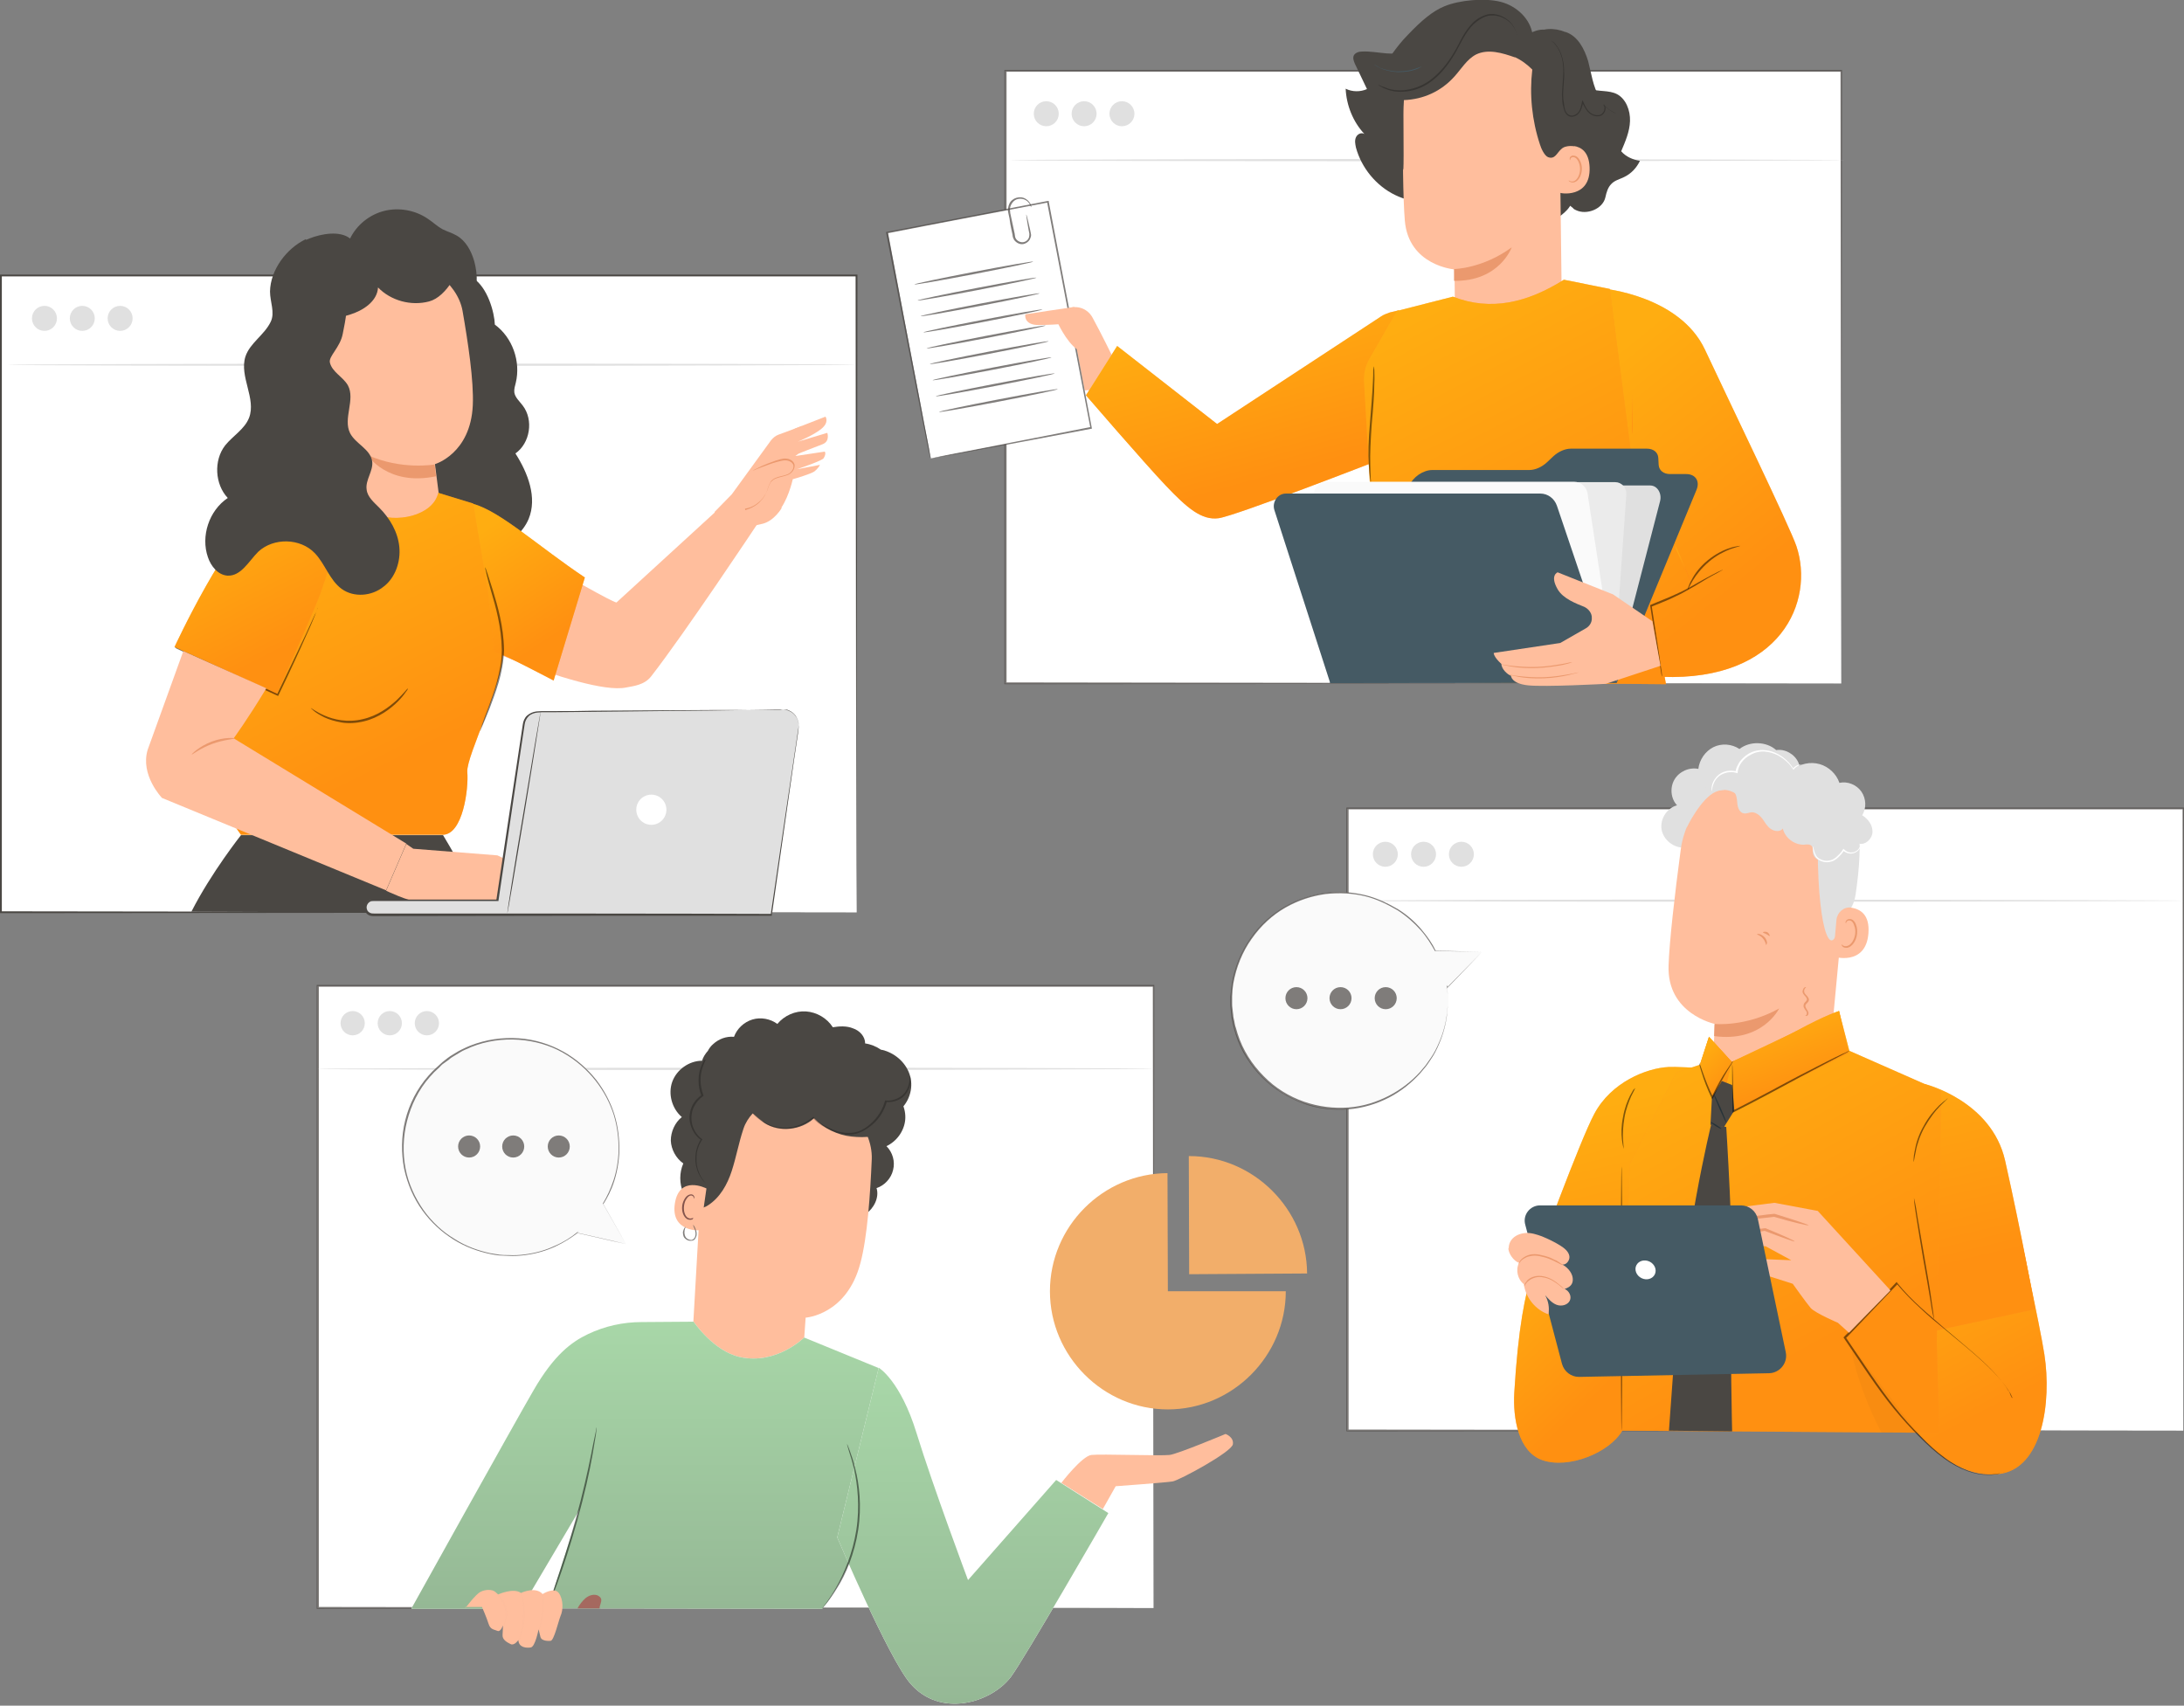 <svg width="580" height="453" viewBox="0 0 580 453" fill="none" xmlns="http://www.w3.org/2000/svg">
<rect x="0" y="0" width="580" height="453" fill="#808080" stroke="none"/>
<g clip-path="url(#clip0_485_2)">
<path d="M579.805 214.762H357.756V379.964H579.805V214.762Z" fill="white"/>
<path d="M579.804 379.964C579.804 378.204 579.707 314.763 579.609 214.762L579.804 214.958C517.268 214.958 440.585 214.958 357.853 214.958L358.146 214.664C358.146 274 358.146 330.208 358.146 379.866L357.951 379.67C489.268 379.866 577.756 379.964 579.804 379.964C577.756 379.964 489.268 380.061 357.756 380.159H357.561V379.964C357.561 330.305 357.561 274.098 357.561 214.762V214.469H357.853C440.585 214.469 517.365 214.469 579.804 214.469H580V214.664C579.902 314.763 579.804 378.204 579.804 379.964Z" fill="#4A4743" fill-opacity="0.7"/>
<path d="M579.804 239.2C579.804 239.298 530.243 239.493 469.073 239.493C407.902 239.493 358.341 239.396 358.341 239.2C358.341 239.102 407.902 238.907 469.073 238.907C530.243 239.004 579.804 239.102 579.804 239.2Z" fill="#E0E0E0"/>
<path d="M367.902 230.207C369.734 230.207 371.219 228.719 371.219 226.883C371.219 225.048 369.734 223.56 367.902 223.56C366.07 223.56 364.585 225.048 364.585 226.883C364.585 228.719 366.07 230.207 367.902 230.207Z" fill="#E0E0E0"/>
<path d="M378.049 230.207C379.88 230.207 381.366 228.719 381.366 226.883C381.366 225.048 379.88 223.56 378.049 223.56C376.217 223.56 374.731 225.048 374.731 226.883C374.731 228.719 376.217 230.207 378.049 230.207Z" fill="#E0E0E0"/>
<path d="M388.097 230.207C389.929 230.207 391.414 228.719 391.414 226.883C391.414 225.048 389.929 223.56 388.097 223.56C386.265 223.56 384.78 225.048 384.78 226.883C384.78 228.719 386.265 230.207 388.097 230.207Z" fill="#E0E0E0"/>
<path d="M477.56 202.445C476.585 200.295 474.048 198.828 471.706 199.219C469.072 196.873 464.682 196.776 461.95 198.926C459.902 197.558 457.17 197.362 455.024 198.437C452.877 199.513 451.316 201.761 451.024 204.205C448.584 203.716 445.95 204.889 444.682 207.04C443.414 209.19 443.706 212.123 445.365 213.882C442.731 214.566 440.78 217.499 441.267 220.334C441.755 223.071 444.487 225.221 447.219 225.124L476.194 209.19C477.95 207.431 478.536 204.596 477.56 202.445Z" fill="#E0E0E0"/>
<path d="M446.341 225.71C447.999 213.296 458.828 204.107 471.414 204.791L472.682 204.889C486.048 206.355 492.292 218.574 490.438 231.869L486.243 276.541L486.048 278.692L454.828 283.384L455.414 271.947C455.414 271.947 442.633 269.308 443.121 256.404C443.316 250.148 444.78 237.343 446.341 225.71Z" fill="#FFBE9D"/>
<path d="M455.316 271.947C455.316 271.947 463.511 272.827 472.487 267.842C472.487 267.842 468.097 276.933 455.219 275.173L455.316 271.947Z" fill="#EB996E"/>
<path d="M447.901 219.845C447.901 219.845 451.706 211.927 455.706 210.265C460.486 208.212 462.34 213.491 466.828 212.513C471.413 211.438 475.999 209.483 480.389 213.198C485.267 217.303 482.73 219.845 482.73 225.515C482.828 248.78 486.73 255.622 488.486 244.674C488.682 243.501 491.999 242.719 492.779 237.636C493.755 231.086 494.438 223.168 493.169 218.379C492.096 214.371 490.047 211.536 486.145 208.408C480.096 203.325 471.316 202.836 465.462 203.129C459.511 203.52 447.803 209.679 447.901 219.845Z" fill="#E0E0E0"/>
<path d="M487.706 244.283C487.901 242.328 489.657 240.764 491.609 241.057C494.048 241.448 496.584 242.915 496.194 247.9C495.511 256.698 486.828 254.156 486.828 253.961C486.828 253.765 487.413 247.998 487.706 244.283Z" fill="#FFBE9D"/>
<path d="M489.072 250.833C489.072 250.833 489.17 250.931 489.463 251.126C489.658 251.224 490.146 251.419 490.633 251.224C491.609 250.931 492.487 249.562 492.682 247.998C492.78 247.216 492.682 246.434 492.39 245.75C492.194 245.065 491.804 244.577 491.316 244.479C490.829 244.381 490.536 244.577 490.341 244.87C490.243 245.065 490.243 245.261 490.243 245.261C490.243 245.261 490.048 245.065 490.146 244.772C490.243 244.577 490.341 244.381 490.536 244.283C490.731 244.088 491.121 244.088 491.414 244.088C492.097 244.186 492.682 244.87 492.877 245.554C493.17 246.238 493.268 247.118 493.17 248.096C492.975 249.855 491.902 251.419 490.633 251.713C490.048 251.81 489.463 251.615 489.268 251.322C489.072 251.028 488.975 250.833 489.072 250.833Z" fill="#EB996E"/>
<path d="M488.389 227.177C487.219 227.861 485.95 228.643 484.584 228.741C483.219 228.838 481.658 227.959 481.462 226.59C481.365 226.004 481.56 225.222 481.17 224.733C480.682 224.146 479.804 224.244 479.121 224.342C476.584 224.439 474.048 222.582 473.462 220.041C472.78 221.018 471.219 220.823 470.243 220.138C469.267 219.454 468.682 218.379 467.999 217.401C467.316 216.522 466.243 215.642 465.072 215.74C464.389 215.837 463.804 216.131 463.121 216.033C461.95 215.837 461.462 214.469 461.365 213.296C461.267 212.123 461.17 210.754 460.194 210.07C459.316 209.483 458.145 209.679 457.072 209.874C455.999 209.972 454.633 209.679 454.438 208.604C454.341 208.017 454.633 207.528 454.926 207.04C456.389 204.987 459.414 204.107 461.755 205.182C462.731 202.347 465.56 200.197 468.682 200.001C471.706 199.806 474.731 201.663 476.097 204.4C478.048 202.836 480.78 202.25 483.219 202.934C485.658 203.618 487.706 205.573 488.487 207.919C490.633 207.431 493.072 208.408 494.341 210.265C495.609 212.123 495.706 214.664 494.536 216.522C496.097 217.499 497.365 219.161 497.267 221.018C497.17 222.875 495.316 224.537 493.56 224.048C494.243 225.515 493.56 227.372 492.097 228.154C490.633 228.838 488.78 228.35 487.902 226.981" fill="#E0E0E0"/>
<path d="M494.243 224.048C494.243 224.048 494.341 224.83 493.658 225.71C493.268 226.101 492.682 226.59 491.804 226.688C491.024 226.785 490.048 226.492 489.365 225.808H489.755C489.268 226.59 488.682 227.274 487.902 227.958C487.414 228.349 486.829 228.74 486.243 228.838C485.658 229.034 484.975 229.034 484.487 228.936C483.414 228.74 482.438 228.154 482.048 227.372C481.658 226.59 481.463 225.906 481.463 225.515C481.365 225.026 481.365 224.83 481.463 224.83C481.463 224.83 481.56 225.026 481.658 225.515C481.756 225.906 481.951 226.59 482.341 227.274C483.121 228.545 485.755 229.327 487.609 227.665C488.292 227.079 488.975 226.394 489.365 225.71L489.56 225.417L489.755 225.612C490.341 226.199 491.121 226.492 491.804 226.394C492.487 226.394 493.073 226.003 493.463 225.612C494.146 224.733 494.146 224.048 494.243 224.048Z" fill="white"/>
<path d="M478.535 203.032C478.535 203.032 478.34 203.13 477.852 203.227C477.462 203.423 476.877 203.716 476.389 204.303L476.291 204.498L476.194 204.303C475.413 203.13 474.145 201.663 472.096 200.588C471.121 200.099 469.95 199.708 468.682 199.611C467.413 199.513 466.047 199.806 464.877 200.49C463.901 200.979 463.121 201.663 462.535 202.445C461.95 203.227 461.56 204.205 461.462 205.085V205.378L461.169 205.28C459.901 204.889 458.535 205.085 457.462 205.573C456.389 206.062 455.706 206.844 455.316 207.626C454.535 209.19 454.73 210.266 454.633 210.168C454.633 210.168 454.535 209.875 454.535 209.483C454.535 208.995 454.633 208.31 455.023 207.528C455.413 206.746 456.096 205.867 457.169 205.28C458.242 204.694 459.706 204.498 461.169 204.889L460.877 205.085C460.974 204.107 461.462 203.13 462.047 202.25C462.73 201.37 463.511 200.686 464.486 200.099C465.755 199.415 467.218 199.122 468.584 199.22C469.95 199.317 471.121 199.708 472.194 200.295C474.242 201.37 475.608 203.032 476.291 204.205H476.096C476.584 203.521 477.267 203.227 477.657 203.13C478.34 203.032 478.535 203.032 478.535 203.032Z" fill="white"/>
<path d="M469.072 251.028C468.974 251.028 468.877 250.051 468.194 249.269C467.511 248.389 466.633 248.291 466.633 248.096C466.633 247.998 466.926 247.998 467.316 248.096C467.706 248.194 468.194 248.487 468.682 248.976C469.072 249.464 469.267 250.051 469.267 250.442C469.169 250.735 469.072 251.028 469.072 251.028Z" fill="#EB996E"/>
<path d="M469.95 248.585C469.853 248.682 469.56 248.291 469.072 248.096C468.585 247.803 468.194 247.803 468.194 247.607C468.194 247.509 468.78 247.314 469.365 247.607C469.95 247.998 470.048 248.585 469.95 248.585Z" fill="#EB996E"/>
<path d="M479.414 269.796C479.414 269.796 479.512 269.699 479.707 269.601C479.805 269.405 479.902 269.112 479.804 268.819C479.707 268.526 479.317 268.135 479.024 267.548C478.926 267.255 478.926 266.864 479.122 266.473C479.317 266.18 479.609 265.984 479.707 265.789C480.39 264.909 478.439 264.225 478.731 263.149C478.829 262.661 479.024 262.367 479.219 262.27C479.414 262.172 479.609 262.074 479.609 262.172C479.707 262.27 479.122 262.465 479.122 263.247C479.122 263.638 479.317 263.931 479.707 264.322C479.902 264.518 480.097 264.713 480.292 265.104C480.487 265.398 480.39 265.984 480.097 266.18C479.902 266.473 479.609 266.668 479.512 266.864C479.414 267.059 479.414 267.255 479.512 267.45C479.609 267.841 480 268.232 480.195 268.721C480.39 269.21 480.195 269.601 479.902 269.796C479.609 269.894 479.414 269.796 479.414 269.796Z" fill="#EB996E"/>
<path d="M503.902 340.863L515.609 352.202L511.804 330.599L535.512 323.072C535.512 323.072 541.853 352.691 542.926 359.729C544.877 372.339 542.438 390.228 530.731 391.498C518.048 392.867 508.487 380.355 502.438 372.143C497.755 365.79 490.243 354.744 490.243 354.744L503.902 340.863Z" fill="#FF9123"/>
<path d="M503.902 340.863L515.609 352.202L511.804 330.599L535.512 323.072C535.512 323.072 541.853 352.691 542.926 359.729C544.877 372.339 542.438 390.228 530.731 391.498C518.048 392.867 508.487 380.355 502.438 372.143C497.755 365.79 490.243 354.744 490.243 354.744L503.902 340.863Z" fill="url(#paint0_linear_485_2)" fill-opacity="0.5"/>
<path d="M413.365 321.605C409.56 333.629 404.194 335.486 402.145 369.895C401.755 376.64 403.219 385.536 409.56 387.784C416.584 390.228 427.414 385.829 430.828 379.964V356.21L413.365 321.605Z" fill="#FF9123"/>
<path d="M413.365 321.605C409.56 333.629 404.194 335.486 402.145 369.895C401.755 376.64 403.219 385.536 409.56 387.784C416.584 390.228 427.414 385.829 430.828 379.964V356.21L413.365 321.605Z" fill="url(#paint1_linear_485_2)" fill-opacity="0.5"/>
<path d="M407.706 335.486C407.901 334.802 419.608 302.837 423.413 295.799C427.901 287.392 437.267 283.677 443.121 283.384C448.974 282.993 511.413 287.979 511.413 287.979C511.413 287.979 528.877 292.377 532.486 308.213C536.974 328.155 540.486 347.705 540.486 347.705L509.169 354.45L505.462 345.164L446.633 358.36L432.194 337.148L407.706 335.486Z" fill="#FF9123"/>
<path d="M407.706 335.486C407.901 334.802 419.608 302.837 423.413 295.799C427.901 287.392 437.267 283.677 443.121 283.384C448.974 282.993 511.413 287.979 511.413 287.979C511.413 287.979 528.877 292.377 532.486 308.213C536.974 328.155 540.486 347.705 540.486 347.705L509.169 354.45L505.462 345.164L446.633 358.36L432.194 337.148L407.706 335.486Z" fill="url(#paint2_linear_485_2)" fill-opacity="0.5"/>
<path d="M515.511 289.836L491.121 279.083L488.389 268.526L459.901 282.016L453.852 275.369L451.413 282.798L445.169 284.851L432.877 309.093L430.633 365.398L430.828 379.964L515.023 380.55L514.34 356.601L515.511 289.836Z" fill="#FF9123"/>
<path d="M515.511 289.836L491.121 279.083L488.389 268.526L459.901 282.016L453.852 275.369L451.413 282.798L445.169 284.851L432.877 309.093L430.633 365.398L430.828 379.964L515.023 380.55L514.34 356.601L515.511 289.836Z" fill="url(#paint3_linear_485_2)" fill-opacity="0.5"/>
<path d="M488.389 268.526C488.389 268.526 485.17 269.406 477.072 273.804C469.072 278.106 459.901 282.016 459.901 282.016L460.584 294.919L490.926 279.67" fill="#FF9123"/>
<path d="M488.389 268.526C488.389 268.526 485.17 269.406 477.072 273.804C469.072 278.106 459.901 282.016 459.901 282.016L460.584 294.919L490.926 279.67" fill="url(#paint4_linear_485_2)" fill-opacity="0.5"/>
<path d="M453.852 275.369L459.901 282.016L456.681 295.799L451.315 283.287" fill="#FF9123"/>
<path d="M453.852 275.369L459.901 282.016L456.681 295.799L451.315 283.287" fill="url(#paint5_linear_485_2)" fill-opacity="0.5"/>
<g opacity="0.3">
<g opacity="0.3">
<g opacity="0.3">
<g opacity="0.3">
<path d="M459.804 283.384C459.511 283.58 457.853 299.318 457.853 299.318L488.194 280.94L460.487 294.821L459.804 283.384Z" fill="#FF9123"/>
<path d="M459.804 283.384C459.511 283.58 457.853 299.318 457.853 299.318L488.194 280.94L460.487 294.821L459.804 283.384Z" fill="url(#paint6_linear_485_2)" fill-opacity="0.5"/>
</g>
</g>
</g>
</g>
<path d="M459.999 380.159C459.999 380.159 459.414 356.796 459.902 342.134C460.39 330.11 458.438 299.318 458.438 299.318L454.438 298.634C454.438 298.634 447.024 328.546 444.292 365.105C443.219 379.964 443.219 379.964 443.219 379.964" fill="#4A4743"/>
<path d="M508.292 318.184C508.292 318.184 508.39 318.575 508.585 319.455C508.78 320.335 508.975 321.508 509.17 322.876C509.658 325.809 510.341 329.817 511.121 334.215C511.902 338.614 512.585 342.622 512.975 345.555C513.17 347.021 513.365 348.194 513.463 348.976C513.56 349.758 513.658 350.247 513.56 350.247C513.56 350.247 513.463 349.856 513.268 348.976C513.072 348.096 512.877 346.923 512.682 345.555C512.194 342.622 511.512 338.614 510.731 334.313C509.951 329.914 509.365 325.907 508.877 322.974C508.682 321.605 508.487 320.432 508.39 319.553C508.292 318.673 508.292 318.184 508.292 318.184Z" fill="black" fill-opacity="0.5"/>
<path d="M517.267 291.693C517.267 291.791 516.487 292.475 515.219 293.746C513.95 295.017 512.487 296.972 511.121 299.318C509.853 301.664 509.072 304.01 508.78 305.77C508.389 307.529 508.292 308.605 508.194 308.605C508.194 308.605 508.194 308.311 508.194 307.823C508.194 307.334 508.292 306.552 508.487 305.672C508.78 303.912 509.463 301.469 510.828 299.123C512.097 296.679 513.755 294.821 515.024 293.551C515.706 292.964 516.194 292.475 516.682 292.182C517.072 291.791 517.267 291.693 517.267 291.693Z" fill="black" fill-opacity="0.5"/>
<path d="M459.999 288.174L457.268 287.099L454.633 291.497L454.243 298.731L457.853 299.318L460.585 294.919L459.999 288.174Z" fill="#4A4743"/>
<path d="M430.634 309.777C430.731 309.777 430.829 325.515 430.829 344.87C430.829 364.225 430.731 379.964 430.634 379.964C430.536 379.964 430.438 364.225 430.438 344.87C430.438 325.515 430.536 309.777 430.634 309.777Z" fill="black" fill-opacity="0.5"/>
<path d="M460.194 281.918C460.291 281.918 459.609 282.895 458.633 284.557C457.657 286.219 456.389 288.467 455.218 291.009C455.121 291.204 455.023 291.4 454.926 291.595L454.73 291.986L454.535 291.595C453.365 289.152 452.487 286.806 451.999 285.144C451.706 284.264 451.511 283.58 451.413 283.189C451.316 282.7 451.218 282.407 451.316 282.407C451.413 282.407 451.706 283.384 452.291 285.046C452.877 286.708 453.755 288.956 454.926 291.4H454.535C454.633 291.204 454.73 291.009 454.828 290.813C456.096 288.174 457.365 285.926 458.438 284.362C458.926 283.58 459.413 282.993 459.706 282.504C459.901 282.113 460.096 281.82 460.194 281.918Z" fill="black" fill-opacity="0.5"/>
<path d="M491.121 279.083C491.121 279.083 491.023 279.181 490.731 279.377C490.438 279.572 490.048 279.768 489.462 280.061C488.389 280.647 486.828 281.429 484.975 282.407C481.17 284.362 475.901 287.197 470.145 290.325C466.633 292.182 463.316 293.942 460.389 295.408L460.097 295.506V295.212C460.097 291.4 459.999 288.272 459.999 285.926C459.999 284.851 459.999 283.971 459.999 283.287C459.999 282.7 459.999 282.407 459.999 282.407C459.999 282.407 459.999 282.7 460.097 283.287C460.097 283.971 460.194 284.851 460.194 285.926C460.292 288.272 460.292 291.4 460.389 295.212L460.097 295.017C463.023 293.551 466.34 291.791 469.853 289.934C475.609 286.806 480.877 284.069 484.78 282.114C486.731 281.136 488.292 280.354 489.365 279.865C489.853 279.67 490.341 279.474 490.633 279.279C490.926 279.083 491.121 278.986 491.121 279.083Z" fill="black" fill-opacity="0.5"/>
<path d="M434.243 288.956C434.34 288.956 433.852 289.836 433.169 291.204C432.584 292.573 431.803 294.528 431.413 296.776C431.023 299.025 430.925 301.175 431.023 302.641C431.121 304.108 431.218 305.085 431.218 305.085C431.218 305.085 431.121 304.89 431.023 304.401C430.925 304.01 430.828 303.423 430.73 302.641C430.535 301.077 430.535 299.025 431.023 296.679C431.413 294.332 432.194 292.377 432.877 291.009C433.267 290.325 433.56 289.836 433.755 289.445C434.145 289.152 434.243 288.956 434.243 288.956Z" fill="black" fill-opacity="0.5"/>
<path d="M455.619 299.089C456.394 299.579 457.069 299.902 457.126 299.81C457.184 299.719 456.602 299.248 455.828 298.758C455.053 298.269 454.378 297.946 454.321 298.037C454.263 298.128 454.844 298.599 455.619 299.089Z" fill="#263238"/>
<path d="M456.619 294.452C457.529 296.528 458.347 298.176 458.446 298.132C458.544 298.089 457.886 296.371 456.976 294.295C456.066 292.219 455.248 290.571 455.149 290.614C455.051 290.658 455.709 292.376 456.619 294.452Z" fill="#263238"/>
<path d="M534.535 371.361C534.535 371.361 534.535 371.264 534.438 371.166C534.34 371.068 534.243 370.873 534.145 370.579C534.047 370.286 533.852 369.993 533.657 369.7C533.462 369.406 533.169 369.015 532.877 368.527C531.706 366.767 529.657 364.519 526.828 361.879C523.999 359.24 520.389 356.308 516.389 352.984C514.34 351.322 512.194 349.563 510.047 347.51C507.901 345.555 505.755 343.404 503.706 340.96H503.999C500.194 344.968 496.096 349.269 491.803 353.766C491.218 354.353 490.73 354.939 490.145 355.428V355.135C494.73 361.879 498.925 368.429 503.316 373.903C505.462 376.64 507.706 379.084 509.95 381.332C512.096 383.58 514.243 385.536 516.389 387.1C520.584 390.325 524.877 391.694 527.804 391.596C528.194 391.596 528.486 391.596 528.877 391.596C529.169 391.596 529.462 391.498 529.755 391.498C530.047 391.498 530.34 391.401 530.535 391.401C530.73 391.303 531.023 391.303 531.121 391.303C531.511 391.205 531.804 391.205 531.999 391.107C532.194 391.107 532.291 391.01 532.291 391.01C532.291 391.01 532.194 391.01 531.999 391.107C531.804 391.205 531.511 391.205 531.121 391.303C530.926 391.401 530.73 391.401 530.535 391.498C530.34 391.498 530.047 391.596 529.755 391.596C529.462 391.596 529.169 391.694 528.877 391.694C528.584 391.694 528.194 391.694 527.804 391.694C524.779 391.792 520.486 390.423 516.194 387.295C514.047 385.731 511.901 383.776 509.657 381.528C507.413 379.279 505.169 376.836 502.925 374.099C498.438 368.624 494.243 362.075 489.657 355.33L489.56 355.232L489.657 355.135C490.145 354.548 490.73 354.059 491.316 353.473C495.608 348.976 499.706 344.675 503.511 340.667L503.706 340.472L503.804 340.667C505.755 343.111 507.901 345.262 510.047 347.217C512.194 349.172 514.34 350.931 516.291 352.691C520.291 356.112 523.901 359.045 526.73 361.684C529.56 364.323 531.608 366.669 532.779 368.429C533.072 368.918 533.267 369.309 533.56 369.602C533.755 369.993 533.852 370.286 533.95 370.579C534.047 370.775 534.145 370.97 534.243 371.166C534.535 371.264 534.535 371.361 534.535 371.361Z" fill="black" fill-opacity="0.5"/>
<g opacity="0.3">
<g opacity="0.3">
<path opacity="0.3" d="M493.072 359.142L491.706 358.751C492.877 365.399 496.487 374.685 499.706 380.55H509.267C505.657 376.054 493.072 359.142 493.072 359.142Z" fill="black"/>
</g>
</g>
<path d="M502.048 342.72L482.731 321.605L471.219 319.455L458.146 321.116C458.146 321.116 457.56 323.169 459.804 324.342L454.926 324.635C454.926 324.635 453.951 327.177 456.682 328.252L453.268 328.839C453.268 328.839 454.829 332.358 458.633 331.674C462.536 330.989 468.877 330.989 468.877 330.989L475.707 334.704L465.56 334.313L458.243 335.682C458.243 335.682 457.268 337.539 458.926 338.028C460.585 338.516 466.926 338.028 466.926 338.028L476.097 340.96C476.097 340.96 479.707 346.043 480.877 347.412C482.146 348.78 488.097 351.322 488.097 351.322L491.024 353.961L502.048 342.72Z" fill="#FFBE9D"/>
<path d="M454.926 324.538C454.926 324.636 456.389 324.538 458.731 324.44C461.072 324.245 464.194 323.951 467.804 323.56C468.975 323.463 470.145 323.267 471.218 323.169H471.121C473.755 323.951 475.999 324.538 477.657 324.929C479.316 325.32 480.292 325.515 480.292 325.418C480.292 325.32 479.414 325.027 477.755 324.44C476.194 323.951 473.95 323.169 471.316 322.387H471.218H471.121C470.048 322.485 468.877 322.583 467.706 322.778C464.194 323.169 460.975 323.56 458.731 323.854C456.292 324.245 454.926 324.44 454.926 324.538Z" fill="#EB996E"/>
<path d="M454.048 328.644C454.048 328.741 455.414 328.644 457.462 328.448C459.511 328.253 462.438 327.861 465.658 327.373C466.731 327.177 467.804 327.079 468.78 326.884H468.584C473.17 328.644 476.487 329.817 476.584 329.719C476.682 329.523 473.365 328.057 468.877 326.2H468.78H468.682C467.706 326.297 466.633 326.493 465.56 326.688C462.341 327.177 459.511 327.666 457.462 327.959C455.316 328.253 454.048 328.546 454.048 328.644Z" fill="#EB996E"/>
<path d="M405.072 325.32L414.828 362.27C415.414 364.323 417.267 365.691 419.316 365.691L469.853 364.714C472.682 364.616 474.828 361.977 474.243 359.142L466.828 323.756C466.34 321.605 464.487 320.139 462.34 320.139H408.975C406.341 320.139 404.292 322.68 405.072 325.32Z" fill="#455A64"/>
<path d="M439.46 338.471C440.054 337.26 439.438 335.737 438.084 335.071C436.73 334.404 435.151 334.845 434.556 336.057C433.962 337.268 434.578 338.791 435.932 339.457C437.286 340.124 438.866 339.683 439.46 338.471Z" fill="white"/>
<path d="M401.365 333.433C400.389 332.358 400.487 330.5 401.365 329.327C402.243 328.154 403.706 327.568 405.17 327.47C406.633 327.372 408.097 327.861 409.462 328.35C411.121 329.034 412.78 329.816 414.341 330.794C415.414 331.478 416.584 332.358 416.78 333.628C416.975 334.899 415.609 336.366 414.536 335.681C415.999 336.268 417.462 337.832 417.658 339.396C417.853 340.96 417.072 341.84 415.511 342.328C416.682 342.817 417.462 344.283 416.877 345.457C416.292 346.63 414.633 347.021 413.365 346.532C412.097 346.043 411.219 344.968 410.341 343.99C411.219 345.554 411.511 347.314 411.219 349.073C407.804 347.9 405.17 344.674 404.682 341.058C403.023 339.787 402.438 337.245 403.414 335.388C402.048 334.997 400.487 332.846 400.584 331.38" fill="#FFBE9D"/>
<path d="M415.413 342.426C415.413 342.426 414.828 342.035 413.95 341.253C413.072 340.569 411.706 339.592 410.048 339.298C409.17 339.103 408.389 339.103 407.706 339.298C407.023 339.494 406.438 339.787 405.95 340.178C405.072 340.862 404.877 341.644 404.779 341.644C404.779 341.644 404.779 341.449 404.877 341.156C404.974 340.862 405.267 340.471 405.657 339.983C406.048 339.592 406.731 339.201 407.511 339.005C408.292 338.81 409.17 338.81 410.048 339.005C411.804 339.396 413.17 340.374 414.048 341.156C415.023 341.84 415.413 342.426 415.413 342.426Z" fill="#EB996E"/>
<path d="M415.024 335.975C415.024 336.072 414.341 335.779 413.268 335.192C412.682 334.899 412.097 334.606 411.316 334.313C410.633 334.019 409.755 333.824 408.877 333.628C407.999 333.433 407.121 333.433 406.341 333.628C405.56 333.726 404.975 334.117 404.487 334.41C403.512 335.095 403.316 335.877 403.316 335.877C403.316 335.877 403.316 335.681 403.414 335.388C403.512 335.095 403.804 334.606 404.292 334.215C404.78 333.824 405.463 333.433 406.243 333.237C407.024 333.042 407.999 333.042 408.877 333.237C409.755 333.433 410.633 333.628 411.414 333.922C412.194 334.215 412.78 334.606 413.365 334.801C414.438 335.486 415.024 335.877 415.024 335.975Z" fill="#EB996E"/>
<path d="M393.56 252.787L381.169 252.494C378.828 247.9 375.218 243.892 370.438 241.057C356.779 232.943 339.218 237.342 331.023 251.028C322.926 264.713 327.316 282.308 340.974 290.52C354.633 298.633 372.194 294.234 380.389 280.549C383.804 274.879 384.974 268.428 384.291 262.367L393.56 252.787Z" fill="#FAFAFA"/>
<path d="M393.561 252.788C393.17 253.276 390.244 256.307 384.292 262.465L384.195 262.563L384.097 262.465H384.292C384.585 264.518 384.585 266.864 384.292 269.405C384 271.947 383.317 274.586 382.146 277.323C381.561 278.692 380.878 280.06 380 281.331C379.512 282.015 379.122 282.7 378.634 283.286C378.146 283.873 377.561 284.557 377.073 285.144C374.829 287.587 372.097 289.836 368.878 291.497C365.658 293.159 361.951 294.332 358.049 294.625C354.146 294.919 349.951 294.528 346.049 293.061C342.146 291.595 338.341 289.347 335.219 286.219C332.097 283.091 329.561 279.181 328.195 274.88L327.707 273.218C327.512 272.631 327.414 272.045 327.317 271.556C327.219 270.969 327.024 270.383 327.024 269.894L326.829 268.135C326.731 267.548 326.731 266.962 326.731 266.375C326.731 265.789 326.731 265.202 326.731 264.713C326.829 264.127 326.829 263.54 326.927 263.052C327.024 262.465 327.024 261.878 327.122 261.39C327.805 256.991 329.561 252.788 332 249.268C334.439 245.749 337.561 242.915 341.073 240.862C344.585 238.809 348.292 237.636 352 237.147C355.707 236.658 359.219 236.952 362.536 237.734C365.756 238.516 368.683 239.982 371.219 241.448C373.756 243.012 375.805 244.87 377.463 246.825C379.122 248.78 380.39 250.637 381.268 252.494H381.171C389.073 252.69 392.975 252.788 393.561 252.788C392.975 252.788 389.073 252.69 381.171 252.592H381.073C380.097 250.832 378.927 248.877 377.268 247.02C375.61 245.163 373.561 243.306 371.122 241.742C368.585 240.275 365.756 238.809 362.536 238.027C359.317 237.245 355.805 237.049 352.097 237.44C348.488 237.929 344.78 239.102 341.366 241.057C337.951 243.012 334.829 245.847 332.39 249.366C329.951 252.788 328.292 256.893 327.512 261.292C327.414 261.878 327.414 262.367 327.317 262.954C327.317 263.54 327.219 264.029 327.219 264.616C327.219 265.202 327.219 265.691 327.219 266.277C327.219 266.864 327.219 267.45 327.317 267.939L327.512 269.601C327.512 270.187 327.707 270.676 327.805 271.263C327.902 271.849 328 272.436 328.195 272.924L328.683 274.586C330.049 278.887 332.488 282.7 335.61 285.828C338.634 288.956 342.341 291.204 346.244 292.573C350.146 293.941 354.244 294.43 358.146 294.137C362.049 293.843 365.658 292.67 368.878 291.009C372.097 289.347 374.829 287.196 377.073 284.752C377.561 284.166 378.146 283.482 378.634 282.895C379.122 282.211 379.512 281.624 380 280.94C380.878 279.669 381.561 278.301 382.146 276.932C383.317 274.293 384 271.556 384.292 269.112C384.585 266.571 384.585 264.322 384.292 262.269L384.195 261.585L384.488 262.172H384.39C390.146 256.307 393.17 253.276 393.561 252.788Z" fill="#4A4743" fill-opacity="0.7"/>
<path d="M344.292 268.037C345.908 268.037 347.219 266.724 347.219 265.104C347.219 263.485 345.908 262.172 344.292 262.172C342.676 262.172 341.365 263.485 341.365 265.104C341.365 266.724 342.676 268.037 344.292 268.037Z" fill="#4A4743" fill-opacity="0.7"/>
<path d="M355.999 268.037C357.616 268.037 358.926 266.724 358.926 265.104C358.926 263.485 357.616 262.172 355.999 262.172C354.383 262.172 353.072 263.485 353.072 265.104C353.072 266.724 354.383 268.037 355.999 268.037Z" fill="#4A4743" fill-opacity="0.7"/>
<path d="M367.999 268.037C369.616 268.037 370.926 266.724 370.926 265.104C370.926 263.485 369.616 262.172 367.999 262.172C366.383 262.172 365.072 263.485 365.072 265.104C365.072 266.724 366.383 268.037 367.999 268.037Z" fill="#4A4743" fill-opacity="0.7"/>
<path d="M488.977 18.867H266.928V181.527H488.977V18.867Z" fill="white"/>
<path d="M488.976 181.527C488.976 179.767 488.879 117.401 488.781 18.866L488.976 19.062C426.635 19.062 349.854 19.062 267.025 19.062L267.318 18.769C267.318 77.127 267.318 132.455 267.318 181.429L267.123 181.233C398.342 181.429 486.928 181.527 488.976 181.527C486.928 181.527 398.342 181.624 266.928 181.722H266.732V181.527C266.732 132.553 266.732 77.225 266.732 18.866V18.573H267.025C349.952 18.573 426.732 18.573 488.976 18.573H489.171V18.769C489.074 117.401 488.976 179.767 488.976 181.527Z" fill="#4A4743" fill-opacity="0.7"/>
<path d="M489.756 42.523C489.756 42.62 440.195 42.816 379.025 42.816C317.854 42.816 268.293 42.718 268.293 42.523C268.293 42.425 317.854 42.23 379.025 42.23C440.098 42.327 489.756 42.425 489.756 42.523Z" fill="#E0E0E0"/>
<path d="M277.854 33.529C279.686 33.529 281.171 32.041 281.171 30.206C281.171 28.37 279.686 26.882 277.854 26.882C276.022 26.882 274.537 28.37 274.537 30.206C274.537 32.041 276.022 33.529 277.854 33.529Z" fill="#E0E0E0"/>
<path d="M287.903 33.529C289.735 33.529 291.22 32.041 291.22 30.206C291.22 28.37 289.735 26.882 287.903 26.882C286.071 26.882 284.586 28.37 284.586 30.206C284.586 32.041 286.071 33.529 287.903 33.529Z" fill="#E0E0E0"/>
<path d="M297.952 33.529C299.784 33.529 301.269 32.041 301.269 30.206C301.269 28.37 299.784 26.882 297.952 26.882C296.12 26.882 294.635 28.37 294.635 30.206C294.635 32.041 296.12 33.529 297.952 33.529Z" fill="#E0E0E0"/>
<path d="M281.366 83.285L282.732 82.406C285.269 80.744 288.683 81.624 290.147 84.361C292.391 88.466 295.22 94.234 295.22 94.234L289.269 103.618L287.317 103.716C285.171 105.084 280.098 102.347 276.781 100.196C273.366 98.144 275.025 96.091 275.025 96.091C272.878 93.158 275.805 91.888 275.805 91.888C273.952 89.248 276.683 87.391 276.683 87.391" fill="#FFBE9D"/>
<path d="M247.213 121.777L289.946 113.572L278.471 53.571L235.737 61.776L247.213 121.777Z" fill="white"/>
<path d="M247.122 121.8C247.122 121.8 247.122 121.702 247.025 121.506C247.025 121.311 246.927 121.018 246.83 120.724C246.634 119.942 246.439 118.867 246.147 117.499C245.561 114.664 244.781 110.46 243.708 105.182C241.659 94.624 238.732 79.571 235.317 61.78V61.584H235.513C248.391 59.14 262.927 56.306 278.244 53.373H278.537V53.666C282.83 76.149 286.732 96.873 289.952 113.686V113.882H289.756C276.781 116.326 266.049 118.378 258.537 119.747C254.83 120.431 251.903 121.018 249.952 121.311C248.976 121.506 248.195 121.604 247.708 121.702C247.415 121.8 247.122 121.8 247.122 121.8C247.122 121.8 247.415 121.702 247.903 121.604C248.391 121.506 249.171 121.311 250.147 121.115C252.195 120.724 255.025 120.138 258.732 119.454C266.147 117.987 276.878 115.935 289.756 113.393L289.561 113.589C286.342 96.873 282.342 76.052 278.049 53.569L278.342 53.764C263.025 56.697 248.488 59.434 235.61 61.975L235.805 61.682C239.122 79.375 241.952 94.331 244 104.889C244.976 110.167 245.756 114.371 246.342 117.205C246.634 118.672 246.83 119.747 246.927 120.529C247.025 120.92 247.025 121.213 247.122 121.409C247.122 121.702 247.122 121.8 247.122 121.8Z" fill="#4A4743" fill-opacity="0.7"/>
<path d="M258.551 72.223C249.82 73.899 242.766 75.387 242.797 75.546C242.827 75.705 249.93 74.475 258.661 72.799C267.393 71.122 274.446 69.634 274.416 69.475C274.385 69.316 267.282 70.546 258.551 72.223Z" fill="#4A4743" fill-opacity="0.7"/>
<path d="M259.397 76.487C250.666 78.164 243.612 79.652 243.643 79.811C243.673 79.97 250.776 78.74 259.507 77.063C268.238 75.387 275.292 73.899 275.261 73.74C275.231 73.581 268.128 74.811 259.397 76.487Z" fill="#4A4743" fill-opacity="0.7"/>
<path d="M260.226 80.658C251.495 82.334 244.441 83.822 244.472 83.981C244.502 84.14 251.605 82.91 260.336 81.234C269.067 79.557 276.121 78.069 276.09 77.91C276.06 77.751 268.957 78.981 260.226 80.658Z" fill="#4A4743" fill-opacity="0.7"/>
<path d="M260.977 84.941C252.246 86.618 245.192 88.106 245.223 88.265C245.253 88.424 252.356 87.194 261.087 85.517C269.818 83.841 276.872 82.353 276.841 82.194C276.811 82.035 269.708 83.265 260.977 84.941Z" fill="#4A4743" fill-opacity="0.7"/>
<path d="M261.823 89.207C253.091 90.883 246.038 92.371 246.068 92.531C246.099 92.69 253.201 91.46 261.933 89.783C270.664 88.107 277.718 86.619 277.687 86.46C277.657 86.3 270.554 87.531 261.823 89.207Z" fill="#4A4743" fill-opacity="0.7"/>
<path d="M262.651 93.376C253.919 95.053 246.866 96.541 246.896 96.7C246.927 96.859 254.03 95.629 262.761 93.953C271.492 92.276 278.546 90.788 278.515 90.629C278.485 90.47 271.382 91.7 262.651 93.376Z" fill="#4A4743" fill-opacity="0.7"/>
<path d="M263.402 97.66C254.67 99.336 247.617 100.824 247.647 100.983C247.678 101.142 254.781 99.912 263.512 98.236C272.243 96.559 279.297 95.071 279.266 94.912C279.236 94.753 272.133 95.983 263.402 97.66Z" fill="#4A4743" fill-opacity="0.7"/>
<path d="M264.246 101.926C255.515 103.603 248.462 105.091 248.492 105.25C248.523 105.409 255.625 104.179 264.357 102.502C273.088 100.826 280.141 99.338 280.111 99.179C280.081 99.02 272.978 100.25 264.246 101.926Z" fill="#4A4743" fill-opacity="0.7"/>
<path d="M265.076 106.095C256.344 107.772 249.291 109.26 249.321 109.419C249.352 109.578 256.454 108.348 265.186 106.671C273.917 104.995 280.97 103.507 280.94 103.348C280.91 103.189 273.807 104.419 265.076 106.095Z" fill="#4A4743" fill-opacity="0.7"/>
<path d="M272.585 56.99C272.585 56.99 272.683 57.381 272.878 58.065C273.073 58.847 273.268 59.825 273.561 60.998C273.659 61.291 273.659 61.682 273.756 61.975C273.854 62.366 273.854 62.757 273.659 63.148C273.463 63.93 272.683 64.615 271.805 64.81C270.927 65.006 269.854 64.517 269.268 63.637C269.171 63.441 269.073 63.148 268.976 62.953C268.976 62.757 268.878 62.464 268.878 62.269C268.781 61.78 268.683 61.291 268.585 60.9C268.39 59.922 268.195 59.043 268.098 58.065C268 57.576 267.903 57.185 267.805 56.697C267.707 56.306 267.61 55.817 267.707 55.328C267.805 54.448 268.195 53.569 268.878 53.08C269.464 52.591 270.244 52.395 270.927 52.395C272.293 52.395 273.171 53.373 273.561 53.959C273.756 54.253 273.854 54.546 273.854 54.742C273.854 54.937 273.854 55.035 273.854 55.035C273.756 55.035 273.756 54.644 273.366 54.057C272.976 53.471 272.195 52.786 270.927 52.786C270.342 52.786 269.659 52.982 269.171 53.471C268.683 53.959 268.293 54.644 268.195 55.426C268.195 55.817 268.293 56.208 268.293 56.599C268.39 56.99 268.488 57.479 268.585 57.967C268.781 58.847 268.976 59.825 269.171 60.705C269.268 61.193 269.366 61.682 269.464 62.073C269.464 62.269 269.561 62.562 269.561 62.757C269.561 62.953 269.659 63.148 269.756 63.344C270.146 64.028 271.024 64.419 271.707 64.321C272.488 64.224 273.073 63.637 273.268 63.05C273.366 62.757 273.366 62.366 273.366 62.073C273.268 61.78 273.268 61.389 273.171 61.096C272.976 59.922 272.781 58.945 272.683 58.163C272.585 57.381 272.488 56.99 272.585 56.99Z" fill="#4A4743" fill-opacity="0.7"/>
<path d="M285.268 81.526C284.975 81.526 272.293 83.481 272.293 83.481C272.097 84.654 272.78 86.316 275.707 86.316C278.536 86.316 281.073 86.12 281.073 86.12C281.073 86.12 284.195 92.67 287.317 93.354C290.439 94.038 288.878 87.098 288.878 87.098L285.268 81.526Z" fill="#FFBE9D"/>
<path d="M430.537 40.176C431.61 37.635 432.781 34.995 432.878 32.161C432.976 29.326 431.805 26.296 429.464 25.025C427.22 23.852 424.488 24.438 422.147 23.558C419.22 22.483 417.366 19.551 416.098 16.716C414.83 13.783 416.586 12.806 414.439 10.557C411.513 7.527 409.659 7.136 405.952 8.993C403.317 7.136 394.147 3.715 391.415 3.617C387.513 3.519 383.025 3.813 380.293 6.647C378.147 8.798 376.781 11.633 374.147 13.197C370.537 15.347 365.952 13.49 361.756 13.685C360.878 13.685 359.903 13.979 359.513 14.761C359.22 15.445 359.513 16.227 359.805 16.911C360.878 19.16 361.952 21.408 363.025 23.656C361.269 24.438 359.122 24.438 357.366 23.558C357.561 27.957 359.317 32.356 362.342 35.582C361.561 35.093 360.488 35.582 360.098 36.462C359.708 37.342 359.903 38.221 360.098 39.199C361.561 44.575 365.464 49.365 370.537 51.809C375.61 54.253 381.659 54.448 386.83 52.2L409.952 53.959C410.635 55.817 412.098 57.185 413.952 57.674C416.586 55.719 416.976 54.644 416.976 54.644C418.537 55.817 417.366 55.23 418.537 55.817C421.366 57.185 425.659 55.523 426.342 52.395C426.635 51.027 427.025 49.756 427.903 48.876C428.781 47.899 430.147 47.606 431.317 47.019C433.171 46.139 434.635 44.575 435.513 42.718C433.659 42.425 431.805 41.643 430.537 40.176Z" fill="#4A4743"/>
<path d="M414.147 30.303L414.732 78.202C414.83 86.316 413.366 98.339 400.488 97.85C389.366 96.579 386.342 86.022 386.342 78.495C386.342 74.879 386.244 71.848 386.244 71.555C386.244 71.555 374.049 70.577 373.074 58.554C372.586 52.689 372.488 40.665 372.586 29.717C372.683 17.987 381.756 8.309 393.464 7.429L394.635 7.332C407.122 7.038 414.342 17.693 414.147 30.303Z" fill="#FFBE9D"/>
<path d="M386.146 71.457C386.146 71.457 393.756 71.36 401.464 65.69C401.464 65.69 398.244 74.781 386.146 74.585V71.457Z" fill="#EB996E"/>
<path d="M413.757 39.297C413.952 39.199 421.854 36.266 422.147 44.478C422.44 52.787 414.147 51.418 414.147 51.125C414.147 50.929 413.757 39.297 413.757 39.297Z" fill="#FFBE9D"/>
<path d="M416.586 47.899C416.586 47.899 416.781 47.996 416.976 48.094C417.171 48.192 417.659 48.29 418.049 48.094C418.927 47.703 419.61 46.335 419.61 44.868C419.61 44.087 419.415 43.402 419.122 42.816C418.83 42.229 418.44 41.838 417.952 41.74C417.464 41.643 417.171 41.936 417.074 42.131C416.976 42.327 417.074 42.522 416.976 42.522C416.976 42.522 416.781 42.425 416.879 42.034C416.879 41.838 416.976 41.643 417.171 41.545C417.366 41.349 417.659 41.252 417.952 41.349C418.635 41.349 419.22 41.936 419.513 42.522C419.903 43.207 420.098 43.989 420.098 44.771C420.098 46.432 419.318 47.996 418.147 48.388C417.562 48.583 417.074 48.388 416.781 48.192C416.586 48.094 416.586 47.899 416.586 47.899Z" fill="#EB996E"/>
<path d="M424.781 25.905C423.025 22.972 422.634 19.551 421.756 16.227C420.781 13.001 419.025 9.58 415.805 8.505H415.708C412.878 7.332 409.366 7.332 407.025 9.287C406.439 4.986 402.732 1.564 398.537 0.489C394.342 -0.586 387.61 0 383.61 1.662C380.488 2.933 377.464 5.474 373.854 9.287C372.293 10.851 370.927 12.61 369.659 14.37L366.049 25.611C365.659 25.905 365.269 26.296 365.073 26.687C363.61 28.642 366.342 31.183 368.195 29.521C368.586 30.206 368.878 30.792 369.171 31.476L369.269 31.574C369.464 31.965 369.659 32.356 369.854 32.747L372.683 45.162C372.878 41.74 372.586 30.01 372.781 26.589C378.049 26.393 382.732 24.243 386.244 20.333C388.098 18.28 389.561 15.738 392 14.467C395.22 12.903 399.025 14.076 402.342 15.249L402.244 15.152C404 15.934 405.561 17.107 406.927 18.475C406.147 25.122 406.83 31.965 408.976 38.417C409.269 39.394 410.147 41.349 411.122 41.74C412.976 42.425 413.464 40.567 414.634 39.59C415.415 38.808 416.683 38.71 418.049 38.808C418.83 36.755 419.61 33.236 420.293 30.206C421.366 30.499 422.634 30.597 423.708 30.401C423.317 29.521 423.025 28.739 422.634 27.86C423.122 28.153 423.61 28.446 424.098 28.544C424.683 28.642 425.269 28.446 425.464 27.957C425.561 27.273 425.171 26.491 424.781 25.905Z" fill="#4A4743"/>
<path d="M411.848 10.753C411.848 10.753 412.335 11.046 413.018 11.828C413.701 12.61 414.482 13.979 414.872 15.836C415.067 16.716 415.165 17.791 415.165 18.866C415.165 19.942 415.067 21.212 414.97 22.386C414.872 23.656 414.774 24.927 414.872 26.296C414.872 26.98 414.97 27.664 415.165 28.348C415.36 29.033 415.457 29.815 416.043 30.401C416.433 30.89 417.116 31.085 417.701 30.988C418.287 30.89 418.872 30.597 419.262 30.108C420.043 29.228 420.238 28.055 420.433 27.078H420.14C420.531 27.957 421.018 28.837 421.604 29.619C422.189 30.303 423.067 30.792 423.945 30.89C424.336 30.89 424.823 30.89 425.214 30.694C425.604 30.499 425.896 30.206 426.092 29.815C426.287 29.521 426.384 29.13 426.384 28.739C426.384 28.348 426.189 28.055 425.994 27.762L425.896 27.86C426.872 28.935 427.848 29.521 428.433 29.815C428.823 30.01 429.018 30.108 429.214 30.108C429.409 30.206 429.506 30.206 429.506 30.206C429.506 30.206 429.409 30.206 429.214 30.108C429.018 30.01 428.726 29.912 428.433 29.717C427.75 29.424 426.872 28.837 425.896 27.762L425.799 27.86C426.189 28.251 426.189 29.033 425.896 29.619C425.701 29.912 425.506 30.206 425.116 30.401C424.823 30.597 424.433 30.597 423.945 30.597C423.165 30.499 422.384 30.108 421.799 29.424C421.214 28.739 420.823 27.86 420.433 26.98L420.238 26.589L420.14 26.98C419.945 27.957 419.75 29.13 419.067 29.912C418.677 30.303 418.189 30.597 417.701 30.694C417.214 30.792 416.628 30.597 416.238 30.206C415.75 29.717 415.555 29.033 415.457 28.348C415.36 27.664 415.262 26.98 415.165 26.296C415.067 24.927 415.165 23.656 415.262 22.386C415.36 21.115 415.457 19.942 415.36 18.769C415.36 17.693 415.262 16.618 414.97 15.64C414.579 13.783 413.701 12.415 413.018 11.633C412.335 10.948 411.848 10.753 411.848 10.753Z" fill="black" fill-opacity="0.25"/>
<path d="M365.951 22.483C365.951 22.483 366.049 22.483 365.951 22.483C366.146 22.581 366.244 22.679 366.341 22.777C366.439 22.874 366.634 22.972 366.829 23.07C367.024 23.168 367.317 23.363 367.61 23.461C368.683 23.95 370.537 24.536 372.78 24.341C375.024 24.243 377.658 23.461 380 21.701C382.439 19.942 384.488 17.4 386.244 14.468C387.122 13.001 387.805 11.535 388.585 10.166C389.366 8.798 390.244 7.527 391.317 6.452C392.39 5.474 393.561 4.692 394.829 4.301C395.415 4.106 396.098 4.106 396.683 4.106C397.268 4.106 397.854 4.301 398.341 4.399C399.415 4.79 400.195 5.279 400.878 5.865C401.561 6.452 401.951 7.136 402.244 7.625C402.829 8.7 402.829 9.482 402.829 9.384C402.829 9.384 402.829 9.384 402.829 9.287C402.829 9.189 402.829 9.091 402.732 8.896C402.634 8.602 402.537 8.114 402.244 7.527C401.951 6.941 401.561 6.354 400.878 5.67C400.195 5.083 399.415 4.497 398.341 4.106C397.854 3.91 397.268 3.813 396.585 3.715C396 3.715 395.317 3.715 394.732 3.91C393.463 4.301 392.195 4.986 391.122 6.061C390.049 7.136 389.171 8.407 388.39 9.775C387.61 11.144 386.927 12.708 386.049 14.077C384.293 17.009 382.244 19.453 379.902 21.212C377.561 22.972 374.927 23.754 372.78 23.95C370.537 24.145 368.78 23.656 367.707 23.168C366.537 22.874 366.049 22.386 365.951 22.483Z" fill="black" fill-opacity="0.25"/>
<path d="M364.879 17.107C364.879 17.107 364.976 17.205 365.269 17.4C365.562 17.596 365.952 17.791 366.537 18.084C367.123 18.378 367.806 18.573 368.586 18.769C369.367 18.964 370.245 19.062 371.22 19.16C372.196 19.16 373.074 19.062 373.854 18.964C374.635 18.866 375.318 18.671 375.903 18.476C376.489 18.28 376.879 18.084 377.172 17.889C377.464 17.693 377.659 17.596 377.659 17.596C377.659 17.596 376.976 17.889 375.806 18.28C375.22 18.476 374.537 18.671 373.757 18.769C372.976 18.866 372.098 18.964 371.22 18.964C370.342 18.964 369.464 18.769 368.684 18.671C367.903 18.476 367.22 18.28 366.635 18.084C365.562 17.498 364.879 17.107 364.879 17.107Z" fill="#455A64"/>
<path d="M366.732 84.067L323.22 112.611L296.683 91.887L288.391 104.986C288.391 104.986 303.805 122.875 309.561 128.935C315.317 134.996 319.122 138.222 323.61 137.635C328.098 137.049 365.757 122.386 365.757 122.386L371.513 82.405L369.074 82.992C368.293 83.285 367.415 83.578 366.732 84.067Z" fill="#FF9123"/>
<path d="M366.732 84.067L323.22 112.611L296.683 91.887L288.391 104.986C288.391 104.986 303.805 122.875 309.561 128.935C315.317 134.996 319.122 138.222 323.61 137.635C328.098 137.049 365.757 122.386 365.757 122.386L371.513 82.405L369.074 82.992C368.293 83.285 367.415 83.578 366.732 84.067Z" fill="url(#paint7_linear_485_2)" fill-opacity="0.5"/>
<path d="M428.489 113.686L425.757 76.638C425.757 76.638 446.05 78.496 452.781 92.865C458.44 104.986 475.415 140.079 477.074 145.065C481.952 159.63 472.976 180.94 441.367 179.767L437.757 159.923L428.489 113.686Z" fill="#FF9123"/>
<path d="M428.489 113.686L425.757 76.638C425.757 76.638 446.05 78.496 452.781 92.865C458.44 104.986 475.415 140.079 477.074 145.065C481.952 159.63 472.976 180.94 441.367 179.767L437.757 159.923L428.489 113.686Z" fill="url(#paint8_linear_485_2)" fill-opacity="0.5"/>
<path d="M444.684 144.479C444.684 144.479 444.879 145.065 445.171 145.945C445.562 146.825 446.049 147.998 446.635 149.366C447.22 150.637 447.708 151.81 448.196 152.787C448.586 153.667 448.781 154.156 448.879 154.156C448.879 154.156 448.684 153.569 448.391 152.69C448.001 151.81 447.513 150.637 446.927 149.268C446.342 147.998 445.854 146.825 445.367 145.847C444.976 145.065 444.684 144.479 444.684 144.479Z" fill="#FF9123"/>
<path d="M444.684 144.479C444.684 144.479 444.879 145.065 445.171 145.945C445.562 146.825 446.049 147.998 446.635 149.366C447.22 150.637 447.708 151.81 448.196 152.787C448.586 153.667 448.781 154.156 448.879 154.156C448.879 154.156 448.684 153.569 448.391 152.69C448.001 151.81 447.513 150.637 446.927 149.268C446.342 147.998 445.854 146.825 445.367 145.847C444.976 145.065 444.684 144.479 444.684 144.479Z" fill="url(#paint9_linear_485_2)" fill-opacity="0.5"/>
<path d="M433.464 115.348C433.518 115.348 433.561 112.985 433.561 110.07C433.561 107.154 433.518 104.791 433.464 104.791C433.41 104.791 433.366 107.154 433.366 110.07C433.366 112.985 433.41 115.348 433.464 115.348Z" fill="#FF9123"/>
<path d="M433.464 115.348C433.518 115.348 433.561 112.985 433.561 110.07C433.561 107.154 433.518 104.791 433.464 104.791C433.41 104.791 433.366 107.154 433.366 110.07C433.366 112.985 433.41 115.348 433.464 115.348Z" fill="url(#paint10_linear_485_2)" fill-opacity="0.5"/>
<path d="M415.317 74.292C405.561 80.45 395.805 82.699 385.854 78.789L370.927 82.601L363.708 95.211C362.537 97.166 362.049 99.512 362.244 101.76L365.073 150.148L356.293 180.94L442.439 181.722L438.147 158.848L427.513 76.736L415.317 74.292Z" fill="#FF9123"/>
<path d="M415.317 74.292C405.561 80.45 395.805 82.699 385.854 78.789L370.927 82.601L363.708 95.211C362.537 97.166 362.049 99.512 362.244 101.76L365.073 150.148L356.293 180.94L442.439 181.722L438.147 158.848L427.513 76.736L415.317 74.292Z" fill="url(#paint11_linear_485_2)" fill-opacity="0.5"/>
<path d="M364.878 97.264C364.878 97.264 364.976 97.655 364.976 98.437C364.976 99.219 365.074 100.392 364.976 101.76C364.976 104.595 364.683 108.407 364.293 112.611C364 116.814 363.805 120.724 363.903 123.461C363.903 124.83 364 126.003 364 126.785C364.098 127.567 364.098 127.958 364 127.958C364 127.958 363.903 127.567 363.805 126.785C363.708 126.003 363.61 124.928 363.513 123.461C363.317 120.626 363.415 116.814 363.805 112.513C364.098 108.31 364.488 104.4 364.586 101.663C364.683 100.294 364.683 99.121 364.683 98.339C364.781 97.655 364.878 97.264 364.878 97.264Z" fill="black" fill-opacity="0.5"/>
<path d="M457.561 151.321C457.561 151.321 457.073 151.614 456.195 152.103C455.317 152.592 453.951 153.276 452.391 154.253C450.83 155.231 448.976 156.306 446.83 157.479C445.756 158.066 444.586 158.554 443.415 159.141C442.147 159.63 440.976 160.216 439.61 160.705C439.22 160.901 438.829 160.998 438.439 161.194L438.634 160.901C439.415 166.179 440.195 170.871 440.683 174.195C440.878 175.857 441.073 177.127 441.269 178.203C441.366 179.18 441.464 179.669 441.366 179.669C441.366 179.669 441.171 179.18 441.073 178.203C440.878 177.225 440.683 175.857 440.39 174.195C439.805 170.774 439.025 166.081 438.244 160.901V160.705L438.439 160.607C438.829 160.412 439.22 160.314 439.61 160.119C440.878 159.63 442.147 159.043 443.415 158.554C444.586 158.066 445.756 157.479 446.83 156.99C448.976 155.915 450.83 154.742 452.488 153.862C454.049 152.983 455.415 152.298 456.391 151.81C456.878 151.614 457.269 151.419 457.464 151.321C457.464 151.321 457.561 151.321 457.561 151.321Z" fill="black" fill-opacity="0.5"/>
<path d="M462.147 144.967C462.147 145.065 461.171 145.26 459.512 145.847C457.951 146.433 455.805 147.508 453.854 149.17C451.903 150.832 450.439 152.689 449.561 154.156C448.683 155.622 448.293 156.599 448.195 156.502C448.195 156.502 448.195 156.208 448.39 155.817C448.586 155.329 448.781 154.742 449.268 153.96C450.049 152.396 451.512 150.441 453.561 148.779C455.61 147.117 457.756 146.042 459.415 145.553C460.195 145.26 460.878 145.162 461.366 145.065C461.854 144.967 462.147 144.967 462.147 144.967Z" fill="black" fill-opacity="0.5"/>
<path d="M429.366 181.331L450.537 130.108C451.512 127.762 450.244 125.905 447.805 125.905H443.512C441.756 125.905 440.586 124.928 440.488 123.461L440.39 121.604C440.293 120.138 439.122 119.16 437.366 119.16H417.171C415.61 119.16 413.854 119.942 412.488 121.213L410.829 122.777C409.464 124.048 407.707 124.83 406.147 124.83H380.39C377.951 124.83 375.22 126.687 374.244 129.033L353.171 181.331H429.366Z" fill="#455A64"/>
<g opacity="0.3">
<g opacity="0.3">
<g opacity="0.3">
<g opacity="0.3">
<path opacity="0.3" d="M429.366 181.331L450.537 130.108C451.512 127.762 450.244 125.905 447.805 125.905H443.512C441.756 125.905 440.586 124.928 440.488 123.461L440.39 121.604C440.293 120.138 439.122 119.16 437.366 119.16H417.171C415.61 119.16 413.854 119.942 412.488 121.213L410.829 122.777C409.464 124.048 407.707 124.83 406.147 124.83H380.39C377.951 124.83 375.22 126.687 374.244 129.033L353.171 181.331H429.366Z" fill="black"/>
</g>
</g>
</g>
</g>
<path d="M432.879 163.931L440.879 133.041C441.367 130.988 440.098 128.936 438.245 128.936H375.611C374.342 128.936 373.269 129.913 372.976 131.282L361.367 177.812C360.879 179.865 361.659 181.038 363.513 181.038H426.44C427.708 181.038 428.684 180.06 429.074 178.789L432.879 163.931Z" fill="#E0E0E0"/>
<path d="M428.489 179.962L431.904 131.281C432.001 129.522 430.635 128.056 428.977 128.056H364.099V179.962H428.489Z" fill="#EBEBEB"/>
<path d="M429.269 181.038L421.562 130.793C421.171 129.131 419.708 127.958 418.049 127.958H352.488C349.854 127.958 348.196 130.597 349.171 132.943L363.318 178.887L429.269 181.038Z" fill="#FAFAFA"/>
<path d="M429.366 181.331L413.464 134.312C412.781 132.357 411.025 131.086 409.074 131.086H341.464C339.318 131.086 337.757 133.334 338.44 135.485L353.269 181.428L429.366 181.331Z" fill="#455A64"/>
<g opacity="0.3">
<g opacity="0.3">
<g opacity="0.3">
<g opacity="0.3">
<path opacity="0.3" d="M396.684 173.412C396.684 173.412 399.22 173.51 400.391 173.608C405.952 173.999 411.708 173.021 416.782 170.675C418.342 169.991 420.099 168.916 420.489 167.254C421.074 165.397 419.806 163.442 418.342 162.171C416.879 160.9 415.025 160.02 413.757 158.554C412.489 157.088 411.903 154.742 413.172 153.178L413.562 153.471C414.44 155.817 416.977 156.892 419.123 158.261C423.025 160.705 426.05 164.615 427.416 169.111C428.196 171.555 428.391 174.39 426.928 176.443C425.855 177.909 424.196 178.789 422.44 179.375C417.367 181.233 411.903 181.33 406.44 181.33C404.684 181.33 399.416 181.233 399.416 181.233C397.757 180.744 397.172 179.864 396.196 178.496C395.22 177.225 395.416 174.488 396.684 173.412Z" fill="black"/>
</g>
</g>
</g>
</g>
<path d="M396.683 173.413L414.342 170.773L421.171 166.863C422.049 166.374 422.732 165.397 422.732 164.322C422.732 164.322 422.732 164.322 422.732 164.224C422.83 162.953 421.952 161.78 420.781 161.194C418.635 160.314 415.122 159.043 413.659 156.501C411.513 152.787 413.659 152.005 413.659 152.005L428.391 157.87L438.83 165.006L440.976 176.834L426.439 181.624C426.439 181.624 410.244 182.504 405.756 182.015C401.269 181.526 401.269 179.473 401.269 179.473C400.391 179.18 398.732 177.714 398.732 176.345C396.586 174.39 396.683 173.413 396.683 173.413Z" fill="#FFBE9D"/>
<path d="M419.22 178.594C419.22 178.594 418.928 178.594 418.537 178.692C418.049 178.789 417.367 178.985 416.586 179.083C414.928 179.376 412.586 179.767 410.049 179.865C407.513 179.962 405.171 179.767 403.415 179.571C402.537 179.474 401.854 179.376 401.464 179.278C400.976 179.18 400.781 179.18 400.684 179.18C400.684 179.18 400.976 179.278 401.367 179.376C401.854 179.474 402.537 179.571 403.318 179.767C404.976 180.06 407.318 180.256 409.952 180.158C412.586 180.06 414.928 179.669 416.586 179.278C417.464 179.083 418.049 178.887 418.537 178.789C418.928 178.691 419.22 178.594 419.22 178.594Z" fill="#EB996E"/>
<path d="M417.562 175.856C417.562 175.856 417.269 175.856 416.781 175.954C416.293 176.052 415.61 176.247 414.83 176.345C413.171 176.638 410.83 177.029 408.196 177.127C405.562 177.225 403.22 177.029 401.464 176.834C400.586 176.736 399.903 176.638 399.415 176.541C398.927 176.443 398.635 176.443 398.635 176.443C398.635 176.443 398.927 176.541 399.318 176.638C399.805 176.736 400.488 176.834 401.366 177.029C403.123 177.323 405.464 177.518 408.098 177.42C410.732 177.323 413.074 176.932 414.83 176.638C415.708 176.443 416.391 176.247 416.781 176.15C417.366 175.954 417.562 175.856 417.562 175.856Z" fill="#EB996E"/>
<path d="M306.342 261.879H84.293V427.08H306.342V261.879Z" fill="white"/>
<path d="M306.342 427.08C306.342 425.321 306.244 361.879 306.146 261.879L306.342 262.074C243.805 262.074 167.122 262.074 84.39 262.074L84.683 261.781C84.683 321.117 84.683 377.324 84.683 426.982L84.488 426.787C215.707 426.982 304.293 427.08 306.342 427.08C304.293 427.08 215.805 427.178 84.293 427.276H84.098V427.08C84.098 377.422 84.098 321.214 84.098 261.879V261.585H84.39C167.122 261.585 243.903 261.585 306.342 261.585H306.537V261.781C306.439 361.879 306.342 425.418 306.342 427.08Z" fill="#4A4743" fill-opacity="0.7"/>
<path d="M306.342 283.873C306.342 283.971 256.586 284.166 195.317 284.166C133.951 284.166 84.293 284.068 84.293 283.873C84.293 283.775 133.951 283.58 195.317 283.58C256.586 283.58 306.342 283.677 306.342 283.873Z" fill="#E0E0E0"/>
<path d="M93.659 274.978C95.437 274.978 96.879 273.533 96.879 271.752C96.879 269.97 95.437 268.526 93.659 268.526C91.881 268.526 90.439 269.97 90.439 271.752C90.439 273.533 91.881 274.978 93.659 274.978Z" fill="#E0E0E0"/>
<path d="M103.512 274.978C105.291 274.978 106.732 273.533 106.732 271.752C106.732 269.97 105.291 268.526 103.512 268.526C101.734 268.526 100.293 269.97 100.293 271.752C100.293 273.533 101.734 274.978 103.512 274.978Z" fill="#E0E0E0"/>
<path d="M113.366 274.978C115.144 274.978 116.585 273.533 116.585 271.752C116.585 269.97 115.144 268.526 113.366 268.526C111.588 268.526 110.146 269.97 110.146 271.752C110.146 273.533 111.588 274.978 113.366 274.978Z" fill="#E0E0E0"/>
<path d="M281.854 393.845C281.854 393.845 287.317 386.709 289.854 386.416C292.39 386.122 308.39 386.709 310.634 386.416C312.878 386.122 325.463 380.844 325.463 380.844C325.463 380.844 327.707 381.626 327.414 383.581C327.122 385.634 313.171 393.161 311.414 393.454C309.756 393.747 296.293 394.725 296.293 394.725L292.878 400.785L281.854 393.845Z" fill="#FFBE9D"/>
<path d="M235.415 304.401C238.147 303.13 240.098 300.393 240.391 297.461C240.683 294.43 239.22 291.4 236.781 289.64L226.927 286.317C225.464 299.025 224 311.733 222.439 324.44C225.074 324.343 227.805 323.854 229.952 322.388C232.098 320.921 233.561 317.989 232.781 315.545C234.927 314.861 236.683 312.906 237.171 310.755C237.757 308.507 237.074 306.063 235.415 304.401Z" fill="#4A4743"/>
<path d="M187.22 296.972L187.61 292.475L215.22 290.129C223.708 290.129 231.805 299.416 231.513 307.823C231.122 317.207 230.342 328.644 228.488 335.487C224.878 349.27 213.952 349.954 213.952 349.954L212.976 363.835C212.196 371.948 205.269 373.023 197.171 372.241C189.269 371.557 183.318 364.714 183.805 356.797L187.22 296.972Z" fill="#FFBE9D"/>
<g opacity="0.25">
<g opacity="0.25">
<g opacity="0.25">
<g opacity="0.25">
<g opacity="0.25">
<g opacity="0.25">
<g opacity="0.25">
<g opacity="0.25">
<g opacity="0.25">
<g opacity="0.25">
<g opacity="0.25">
<g opacity="0.25">
<g opacity="0.25">
<g opacity="0.25">
<g opacity="0.25">
<g opacity="0.25">
<path opacity="0.25" d="M213.952 349.954C213.952 349.954 204 349.563 195.317 342.916C195.317 342.916 199.025 353.18 213.659 353.375L213.952 349.954Z" fill="#83534B"/>
</g>
</g>
</g>
</g>
</g>
</g>
</g>
</g>
</g>
</g>
</g>
</g>
</g>
</g>
</g>
</g>
<path d="M237.658 295.701C240.683 294.039 242.341 290.422 241.951 287.099C241.561 283.678 239.122 280.745 235.902 279.376C235.219 279.083 234.634 278.888 233.951 278.79C232.683 277.91 231.219 277.324 229.756 277.128C229.756 275.271 228.293 273.707 226.536 273.12C224.878 272.436 222.927 272.534 221.171 272.827C219.61 270.383 216.878 268.819 214.049 268.624C211.219 268.428 208.293 269.699 206.439 271.947C204.585 270.579 202.049 270.09 199.805 270.774C197.561 271.459 195.707 273.218 194.927 275.369C192.878 275.173 190.829 275.955 189.366 277.324C188.78 277.812 188.293 278.497 188 279.083C187.317 279.865 186.732 280.745 186.439 281.723C183.024 281.723 179.707 284.069 178.536 287.294C177.366 290.52 178.439 294.43 181.073 296.679C179.219 298.145 178.146 300.589 178.146 302.935C178.244 305.281 179.512 307.627 181.463 308.995C180.39 311.439 180.39 314.372 181.463 316.816C181.951 317.891 182.634 318.868 183.707 319.357C183.707 319.553 183.805 319.748 183.902 319.944C184.585 321.312 186.732 321.019 188 320.139C191.219 318.086 193.171 314.567 194.341 310.95C195.512 307.334 196.195 303.521 197.366 300.002C197.366 299.904 197.463 299.807 197.463 299.709C197.951 298.243 198.829 296.874 199.902 295.701C200.878 296.581 201.951 297.461 203.024 298.243C207.024 300.784 212.78 300.198 216.195 296.972C218.829 299.709 222.439 301.468 226.146 301.859C229.951 302.251 233.658 301.957 236.878 299.807C237.463 299.416 238.341 298.634 238.732 297.656C238.927 296.874 238.341 295.994 237.658 295.701Z" fill="#4A4743"/>
<path d="M187.61 315.643C187.415 315.545 180.391 312.026 179.22 319.65C178.049 327.275 185.952 326.884 186.049 326.689C186.049 326.493 187.61 315.643 187.61 315.643Z" fill="#FFBE9D"/>
<path d="M184.098 323.463C184.098 323.463 183.903 323.56 183.708 323.56C183.512 323.658 183.122 323.658 182.732 323.463C181.951 323.072 181.464 321.703 181.659 320.237C181.756 319.553 181.951 318.868 182.342 318.38C182.634 317.891 183.122 317.5 183.512 317.5C183.903 317.5 184.195 317.793 184.195 317.989C184.293 318.184 184.195 318.38 184.195 318.38C184.195 318.38 184.39 318.282 184.39 317.989C184.39 317.793 184.293 317.598 184.195 317.5C184 317.304 183.805 317.207 183.512 317.207C182.927 317.207 182.342 317.598 181.951 318.184C181.561 318.771 181.269 319.455 181.171 320.237C180.976 321.801 181.561 323.365 182.634 323.854C183.122 324.049 183.61 323.951 183.903 323.854C184.098 323.56 184.195 323.463 184.098 323.463Z" fill="#83534B"/>
<path d="M241.757 285.73C241.757 285.73 241.757 285.828 241.757 285.926C241.757 286.024 241.854 286.219 241.854 286.513C241.854 287.001 241.854 287.783 241.562 288.663C241.269 289.543 240.684 290.618 239.61 291.498C238.537 292.28 236.976 292.866 235.318 292.671L235.513 292.573C234.927 294.724 233.659 297.07 231.513 298.829C230.44 299.709 229.269 300.491 227.805 300.98C226.44 301.469 224.781 301.469 223.318 301.078C221.854 300.784 220.488 300.198 219.22 299.514C217.952 298.829 216.781 298.047 215.903 296.972H216.098C213.952 298.536 211.513 299.611 209.269 299.807C207.025 300.002 205.074 299.416 203.61 298.634C202.147 297.852 201.171 296.972 200.488 296.385C200.196 296.092 200.001 295.799 199.805 295.603C199.708 295.408 199.61 295.31 199.61 295.31C199.61 295.31 199.903 295.701 200.586 296.288C201.269 296.874 202.244 297.754 203.708 298.438C205.171 299.123 207.123 299.709 209.269 299.514C211.415 299.318 213.854 298.341 215.903 296.679L216.001 296.581L216.098 296.679C216.879 297.656 218.049 298.438 219.318 299.123C220.586 299.807 221.952 300.393 223.318 300.687C224.781 300.98 226.245 300.98 227.61 300.589C228.976 300.198 230.147 299.416 231.123 298.536C233.171 296.776 234.44 294.528 235.025 292.378V292.28H235.123C236.684 292.475 238.245 291.889 239.22 291.205C240.293 290.423 240.879 289.445 241.171 288.565C241.464 287.686 241.562 286.904 241.562 286.415C241.757 286.024 241.659 285.73 241.757 285.73Z" fill="black" fill-opacity="0.25"/>
<path d="M187.415 281.429C187.513 281.429 186.928 282.309 186.44 283.971C185.952 285.633 185.757 288.174 186.83 290.911V291.009L186.732 291.107C185.757 291.791 184.879 292.769 184.293 293.942C183.708 295.115 183.513 296.581 183.708 298.047C184.001 299.904 185.074 301.566 186.44 302.544L186.537 302.642L186.44 302.739C185.464 304.206 184.976 305.867 184.976 307.431C184.879 308.898 185.172 310.266 185.562 311.244C186.342 313.297 187.415 314.176 187.415 314.274C187.415 314.274 187.318 314.274 187.22 314.079C187.123 313.981 186.928 313.785 186.732 313.59C186.342 313.101 185.854 312.417 185.367 311.342C184.976 310.266 184.586 308.995 184.684 307.431C184.684 305.867 185.172 304.108 186.147 302.544V302.739C184.684 301.762 183.611 300.002 183.22 298.047C182.928 296.581 183.22 295.017 183.806 293.746C184.391 292.475 185.367 291.498 186.342 290.813L186.245 291.009C185.171 288.174 185.464 285.535 185.952 283.873C186.245 282.993 186.537 282.407 186.732 282.016C186.83 281.82 186.928 281.625 187.025 281.527C187.415 281.429 187.415 281.429 187.415 281.429Z" fill="black" fill-opacity="0.25"/>
<path d="M182.049 325.907C182.147 325.907 181.756 326.396 181.756 327.275C181.756 327.666 181.854 328.253 182.147 328.644C182.439 329.035 183.025 329.328 183.61 329.328C184.195 329.23 184.586 328.742 184.683 328.155C184.781 327.666 184.683 327.08 184.586 326.689C184.293 325.907 184 325.418 184.098 325.32C184.098 325.32 184.488 325.711 184.781 326.591C184.976 326.982 185.074 327.569 184.976 328.155C184.878 328.448 184.781 328.742 184.586 329.035C184.391 329.328 184 329.524 183.61 329.524C182.83 329.621 182.147 329.23 181.756 328.742C181.366 328.253 181.366 327.569 181.366 327.178C181.561 326.298 181.952 325.809 182.049 325.907Z" fill="#4A4743" fill-opacity="0.7"/>
<path d="M109.269 427.178C109.269 427.178 136.976 377.324 141.659 369.308C147.122 359.827 151.805 356.405 156.098 354.352C160.586 352.202 165.464 351.127 170.439 351.127L184.195 351.029C184.195 351.029 189.464 358.849 196.488 360.413C206.244 362.564 213.561 355.232 213.561 355.232L233.366 363.346L229.366 400.003C228.391 409.192 224.976 417.989 219.61 425.614L218.342 427.276L145.464 427.178L153.951 400.883L138.342 427.276H109.269V427.178Z" fill="white"/>
<path d="M109.269 427.178C109.269 427.178 136.976 377.324 141.659 369.308C147.122 359.827 151.805 356.405 156.098 354.352C160.586 352.202 165.464 351.127 170.439 351.127L184.195 351.029C184.195 351.029 189.464 358.849 196.488 360.413C206.244 362.564 213.561 355.232 213.561 355.232L233.366 363.346L229.366 400.003C228.391 409.192 224.976 417.989 219.61 425.614L218.342 427.276L145.464 427.178L153.951 400.883L138.342 427.276H109.269V427.178Z" fill="url(#paint12_linear_485_2)"/>
<path d="M233.366 363.248C233.366 363.248 239.122 366.669 243.415 380.648C247.708 394.627 257.073 419.651 257.073 419.651L280.488 393.063L294.342 401.86C294.342 401.86 271.903 440.863 268.391 445.458C263.122 452.301 249.659 456.308 241.756 447.12C236 440.472 222.342 408.312 222.342 408.312L233.366 363.248Z" fill="white"/>
<path d="M233.366 363.248C233.366 363.248 239.122 366.669 243.415 380.648C247.708 394.627 257.073 419.651 257.073 419.651L280.488 393.063L294.342 401.86C294.342 401.86 271.903 440.863 268.391 445.458C263.122 452.301 249.659 456.308 241.756 447.12C236 440.472 222.342 408.312 222.342 408.312L233.366 363.248Z" fill="url(#paint13_linear_485_2)"/>
<path d="M224.976 383.581C224.976 383.581 225.073 383.678 225.171 383.972C225.269 384.265 225.464 384.656 225.659 385.242C226.049 386.318 226.634 387.979 227.122 390.032C228.195 394.138 228.878 400.003 227.903 406.357C226.927 412.711 224.586 418.185 222.342 421.704C221.269 423.464 220.293 424.832 219.513 425.81C219.122 426.298 218.83 426.592 218.634 426.885C218.439 427.08 218.342 427.276 218.342 427.178C218.342 427.178 218.732 426.592 219.415 425.712C220.098 424.734 221.074 423.366 222.049 421.606C224.098 417.989 226.439 412.613 227.415 406.357C228.391 400.101 227.708 394.236 226.83 390.228C226.342 388.175 225.854 386.611 225.464 385.438C225.171 384.265 224.878 383.581 224.976 383.581Z" fill="black" fill-opacity="0.5"/>
<path d="M158.439 379.084C158.439 379.084 158.439 379.279 158.439 379.573C158.342 379.964 158.342 380.453 158.244 381.039C158.049 382.31 157.756 384.069 157.366 386.318C156.586 390.814 155.22 396.875 153.366 403.62C151.512 410.267 149.561 416.23 148 420.531C147.22 422.682 146.537 424.343 146.049 425.516C145.854 426.103 145.659 426.494 145.464 426.885C145.366 427.178 145.269 427.374 145.269 427.374C145.269 427.374 145.269 427.178 145.366 426.885C145.464 426.494 145.659 426.103 145.854 425.516C146.342 424.246 146.927 422.584 147.61 420.433C149.073 416.132 151.025 410.169 152.878 403.522C154.732 396.875 156.098 390.717 156.976 386.318C157.366 384.167 157.756 382.408 158.049 381.039C158.147 380.453 158.244 379.964 158.342 379.573C158.342 379.279 158.439 379.084 158.439 379.084Z" fill="black" fill-opacity="0.5"/>
<path d="M123.61 427.08C123.61 427.08 126.245 423.464 127.61 422.779C128.879 422.095 130.732 422.095 131.513 422.779C132.293 423.464 132.293 423.464 132.293 423.464C132.293 423.464 136.391 421.606 138.342 423.073C138.342 423.073 142.244 421.215 144.098 423.366C144.098 423.366 147.123 421.411 148.391 423.073C149.659 424.832 149.562 427.667 148.879 429.133C148.293 430.599 147.123 435.683 146.244 435.78C146.244 435.78 143.805 436.074 143.513 434.705C143.22 433.434 143.025 432.75 143.025 432.75C143.025 432.75 142.147 437.344 140.976 437.54C139.903 437.735 137.757 437.638 137.659 435.585C137.659 435.585 136.586 437.149 135.61 436.66C134.635 436.171 133.366 435.487 133.464 434.216C133.562 432.946 133.562 431.675 133.562 431.675C133.562 431.675 132.976 433.532 132.098 433.141C131.22 432.75 130.244 432.848 129.757 431.284C129.269 429.72 128.001 426.787 128.001 426.787H123.61V427.08Z" fill="#FFBE9D"/>
<g opacity="0.5">
<g opacity="0.5">
<g opacity="0.5">
<g opacity="0.5">
<g opacity="0.5">
<path opacity="0.5" d="M133.66 431.968C133.562 431.968 133.855 431.48 134.05 430.698C134.245 429.916 134.44 428.742 134.147 427.472C133.952 426.201 133.367 425.223 132.879 424.539C132.391 423.855 132.001 423.464 132.001 423.464C132.001 423.464 132.489 423.659 133.074 424.344C133.66 425.028 134.245 426.103 134.538 427.374C134.733 428.645 134.538 429.916 134.245 430.698C134.05 431.577 133.66 431.968 133.66 431.968Z" fill="#83534B"/>
</g>
</g>
</g>
</g>
</g>
<g opacity="0.5">
<g opacity="0.5">
<g opacity="0.5">
<g opacity="0.5">
<g opacity="0.5">
<path opacity="0.5" d="M138.537 423.17C138.537 423.17 138.83 423.855 139.025 425.028C139.22 426.201 139.415 427.765 139.318 429.622C139.22 431.382 138.83 433.043 138.44 434.119C138.049 435.194 137.757 435.878 137.659 435.878C137.562 435.878 138.732 433.141 138.927 429.622C139.22 426.005 138.44 423.17 138.537 423.17Z" fill="#83534B"/>
</g>
</g>
</g>
</g>
</g>
<g opacity="0.5">
<g opacity="0.5">
<g opacity="0.5">
<g opacity="0.5">
<g opacity="0.5">
<path opacity="0.5" d="M144.195 423.464C144.293 423.464 144.586 425.614 144.293 428.351C144 431.089 143.22 433.141 143.122 433.044C143.025 433.044 143.61 430.893 143.903 428.254C144.195 425.614 144.098 423.464 144.195 423.464Z" fill="#83534B"/>
</g>
</g>
</g>
</g>
</g>
<path d="M159.61 424.539C159.415 424.148 159.025 423.855 158.537 423.659C157.464 423.366 156.391 423.757 155.513 424.441C154.732 425.125 153.854 426.201 153.366 427.178H159.22C159.22 426.298 159.903 425.321 159.61 424.539Z" fill="#A5695F"/>
<path d="M310.146 342.949H341.463C341.463 360.153 327.317 374.327 310.146 374.327C292.975 374.327 278.829 360.153 278.829 342.949C278.829 325.744 292.878 311.668 310.049 311.57L310.146 342.949Z" fill="#F2AE6A"/>
<path d="M315.805 338.419L315.707 307.041H315.805C332.878 307.041 347.024 321.117 347.122 338.223L315.805 338.419Z" fill="#F2AE6A"/>
<path d="M166.244 330.403L160.195 319.65C162.927 315.252 164.488 310.071 164.488 304.597C164.488 288.663 151.61 275.857 135.805 275.857C119.903 275.857 107.122 288.761 107.122 304.597C107.122 320.53 120 333.336 135.805 333.336C142.439 333.336 148.488 331.087 153.366 327.275L166.244 330.403Z" fill="#FAFAFA"/>
<path d="M166.244 330.403C165.658 330.305 161.463 329.328 153.268 327.47H153.17L153.268 327.373L153.366 327.47C151.707 328.741 149.756 330.012 147.414 331.087C145.073 332.163 142.439 332.945 139.512 333.336C138.049 333.531 136.488 333.629 134.927 333.531C134.146 333.531 133.366 333.433 132.585 333.433C131.805 333.336 131.024 333.238 130.146 333.042C126.927 332.358 123.609 331.185 120.488 329.23C117.366 327.275 114.536 324.733 112.195 321.508C109.853 318.282 108.195 314.469 107.317 310.364C106.536 306.258 106.536 301.859 107.609 297.558C108.683 293.257 110.731 289.152 113.756 285.73L114.927 284.459C115.317 284.068 115.805 283.677 116.195 283.286C116.585 282.895 117.073 282.504 117.463 282.113L118.829 281.038C119.317 280.647 119.805 280.354 120.292 280.061C120.78 279.767 121.268 279.474 121.756 279.181C122.244 278.888 122.731 278.692 123.317 278.399C123.805 278.203 124.292 277.91 124.878 277.714C129.073 276.053 133.463 275.466 137.756 275.759C142.049 276.053 146.049 277.323 149.561 279.279C153.073 281.234 156 283.873 158.341 286.805C160.585 289.738 162.244 292.964 163.219 296.19C164.195 299.416 164.488 302.641 164.488 305.574C164.39 308.506 163.902 311.244 163.122 313.687C162.341 316.131 161.268 318.184 160.195 319.846V319.748C164 326.493 165.951 329.817 166.244 330.403C165.951 329.914 164 326.493 160.097 319.65C161.17 317.891 162.146 315.838 162.927 313.492C163.707 311.146 164.195 308.409 164.292 305.476C164.292 302.544 164 299.416 163.024 296.19C162.049 293.062 160.39 289.836 158.146 287.001C155.902 284.166 152.975 281.527 149.463 279.572C146.049 277.617 141.951 276.444 137.756 276.15C133.561 275.857 129.17 276.444 125.073 278.105C124.585 278.301 124.097 278.594 123.512 278.79C123.024 278.985 122.536 279.279 122.049 279.572C121.561 279.865 121.073 280.158 120.585 280.452C120.097 280.745 119.609 281.038 119.219 281.429L117.853 282.407C117.366 282.7 116.975 283.189 116.585 283.58C116.195 283.971 115.707 284.362 115.317 284.753L114.146 286.023C111.122 289.445 109.17 293.55 108.097 297.754C107.024 301.957 106.927 306.356 107.707 310.364C108.488 314.469 110.244 318.184 112.488 321.41C114.731 324.538 117.561 327.177 120.683 329.034C123.707 330.99 127.024 332.163 130.244 332.847C131.024 332.945 131.902 333.14 132.683 333.238C133.463 333.336 134.244 333.336 135.024 333.336C136.585 333.433 138.049 333.336 139.512 333.14C142.439 332.749 145.073 331.967 147.317 330.892C149.658 329.914 151.609 328.643 153.17 327.373L153.658 326.982L153.268 327.47L153.17 327.373C161.463 329.23 165.561 330.208 166.244 330.403Z" fill="#4A4743" fill-opacity="0.7"/>
<path d="M124.585 307.431C126.201 307.431 127.512 306.118 127.512 304.498C127.512 302.879 126.201 301.566 124.585 301.566C122.969 301.566 121.658 302.879 121.658 304.498C121.658 306.118 122.969 307.431 124.585 307.431Z" fill="#4A4743" fill-opacity="0.7"/>
<path d="M136.292 307.431C137.909 307.431 139.219 306.118 139.219 304.498C139.219 302.879 137.909 301.566 136.292 301.566C134.676 301.566 133.365 302.879 133.365 304.498C133.365 306.118 134.676 307.431 136.292 307.431Z" fill="#4A4743" fill-opacity="0.7"/>
<path d="M148.39 307.431C150.006 307.431 151.317 306.118 151.317 304.498C151.317 302.879 150.006 301.566 148.39 301.566C146.773 301.566 145.463 302.879 145.463 304.498C145.463 306.118 146.773 307.431 148.39 307.431Z" fill="#4A4743" fill-opacity="0.7"/>
<path d="M133.366 141.545C133.366 141.545 138.635 143.207 141.756 148.877C144.878 154.449 144.098 157.284 143.22 160.607C142.439 163.931 140.976 170.48 140.878 170.089C140.878 169.6 133.366 141.545 133.366 141.545Z" fill="#FFBE9D"/>
<path d="M227.512 73.217H0.293V242.328H227.512V73.217Z" fill="white"/>
<path d="M227.415 242.328C227.415 240.569 227.317 175.563 227.22 73.217L227.415 73.412C163.415 73.412 84.976 73.412 0.195 73.412L0.488 73.119C0.488 133.823 0.488 191.399 0.488 242.231L0.293 242.035C134.829 242.23 225.463 242.328 227.415 242.328C225.366 242.328 134.732 242.426 0.195 242.524H0V242.328C0 191.497 0 134.019 0 73.217V72.923H0.293C84.976 72.923 163.512 72.923 227.512 72.923H227.707V73.119C227.512 175.563 227.512 240.569 227.415 242.328Z" fill="#4A4743"/>
<path d="M227.122 96.873C227.122 96.971 176.781 97.166 114.634 97.166C52.488 97.166 2.146 97.068 2.146 96.873C2.146 96.775 52.488 96.58 114.634 96.58C176.683 96.58 227.122 96.677 227.122 96.873Z" fill="#E0E0E0"/>
<path d="M11.805 87.88C13.637 87.88 15.122 86.392 15.122 84.556C15.122 82.72 13.637 81.232 11.805 81.232C9.973 81.232 8.488 82.72 8.488 84.556C8.488 86.392 9.973 87.88 11.805 87.88Z" fill="#E0E0E0"/>
<path d="M21.853 87.88C23.685 87.88 25.17 86.392 25.17 84.556C25.17 82.72 23.685 81.232 21.853 81.232C20.021 81.232 18.536 82.72 18.536 84.556C18.536 86.392 20.021 87.88 21.853 87.88Z" fill="#E0E0E0"/>
<path d="M31.902 87.88C33.734 87.88 35.219 86.392 35.219 84.556C35.219 82.72 33.734 81.232 31.902 81.232C30.07 81.232 28.585 82.72 28.585 84.556C28.585 86.392 30.07 87.88 31.902 87.88Z" fill="#E0E0E0"/>
<path d="M125.951 69.404C125.17 66.667 123.707 63.93 121.268 62.561C120.097 61.877 118.731 61.486 117.56 60.9C116.097 60.118 114.926 58.944 113.56 58.065C110.243 55.816 105.951 55.034 102.048 56.012C98.146 56.989 94.731 59.727 92.975 63.343C90.243 61.193 85.365 62.073 82.146 63.343C78.829 64.516 76.097 68.427 75.316 71.848L90.731 76.344C93.853 79.668 97.268 82.796 101.268 85.044C105.268 87.195 109.951 88.368 114.438 87.684C118.926 86.999 123.219 84.262 125.268 80.254C126.926 76.931 126.926 73.021 125.951 69.404Z" fill="#4A4743"/>
<path d="M136.878 120.431C140.78 117.694 141.756 111.535 138.829 107.723C137.951 106.55 136.78 105.572 136.585 104.204C136.488 103.324 136.78 102.444 136.975 101.662C138.341 95.993 136.097 89.639 131.414 86.217C131.317 83.089 129.561 76.344 125.561 73.803L107.414 76.344C108.195 95.504 108.195 114.761 107.219 133.92C107.122 136.853 106.927 139.981 108.585 142.523C110.829 146.042 115.61 146.726 119.805 146.824C123.805 146.922 127.805 146.726 131.61 145.455C135.414 144.184 138.829 141.545 140.39 137.831C142.731 132.161 140.195 125.611 136.878 120.431Z" fill="#4A4743"/>
<path d="M81.462 81.623L80.975 77.518L104.975 69.991C112.487 68.329 121.462 74.976 122.828 82.503C124.292 90.91 125.853 101.174 125.56 107.625C124.975 120.529 115.511 123.266 115.511 123.266L116.487 130.89C117.462 138.613 111.999 145.749 104.292 146.726C96.584 147.704 89.56 142.23 88.487 134.507L81.462 81.623Z" fill="#FFBE9D"/>
<path d="M115.414 123.363C115.414 123.363 106.536 124.927 97.561 120.822C97.561 120.822 102.829 129.228 115.804 126.491L115.414 123.363Z" fill="#EB996E"/>
<path d="M84.195 68.915C81.756 69.697 78.926 76.54 79.609 79.081C80.292 81.623 82.634 83.382 85.17 84.067C87.707 84.751 90.439 84.36 92.878 83.578C96.39 82.503 100.195 80.059 100.39 76.344C103.804 79.863 109.17 81.33 113.951 80.059C118.731 78.788 122.244 71.554 123.512 66.862L84.195 68.915Z" fill="#4A4743"/>
<path d="M218.438 117.987C220.487 117.205 219.707 114.957 219.707 114.957L211.902 117.303C211.902 117.303 215.999 115.641 218.146 113.882C220.292 112.122 219.219 110.656 219.219 110.656L211.219 113.784L206.633 116.423L195.219 133.823C195.219 133.823 204.097 138.222 205.658 136.951C208.389 134.703 209.95 129.815 210.536 127.274C211.609 126.98 215.121 125.905 216.097 125.319C217.268 124.537 217.755 123.461 217.755 123.461L211.609 124.634C212.487 124.341 218.243 122.386 218.731 121.702C219.511 120.431 219.024 119.942 219.024 119.942L211.219 121.115L211.999 120.529C212.097 120.431 216.389 118.769 218.438 117.987Z" fill="#FFBE9D"/>
<path d="M189.853 136.071L163.707 160.021C160.487 159.239 120.585 135.387 120.585 135.387L114.243 166.081C114.243 166.081 155.024 184.85 166.243 182.602C168.097 182.211 171.121 182.015 172.975 179.571C181.95 168.036 200.975 139.395 200.975 139.395L189.853 136.071Z" fill="#FFBE9D"/>
<path d="M207.61 134.898L202.927 132.65L206.341 126.492L208.975 120.822L213.073 113.1L206.731 115.446C205.951 115.739 205.366 116.228 204.78 116.912L194.341 131.282L189.756 135.974L194.244 147.997L199.512 139.786C199.512 139.786 199.512 139.786 202.536 139.102C205.658 138.32 207.61 134.898 207.61 134.898Z" fill="#FFBE9D"/>
<path d="M199.999 125.123C202.145 124.048 204.487 123.168 206.731 122.484C207.511 122.288 208.292 122.093 209.072 122.191C209.853 122.288 210.633 122.777 210.828 123.559C211.023 124.439 210.535 125.319 209.755 125.807C208.974 126.296 208.096 126.492 207.218 126.687C206.34 126.883 205.462 127.274 204.877 127.958C204.292 128.642 204.194 129.522 203.901 130.304C202.926 132.943 200.584 134.996 197.853 135.485" fill="#FFBE9D"/>
<path d="M197.853 135.485C197.853 135.485 198.243 135.387 199.023 135.094C199.706 134.801 200.779 134.312 201.755 133.334C202.243 132.846 202.731 132.259 203.121 131.575C203.511 130.891 203.804 130.109 204.096 129.131C204.292 128.642 204.487 128.251 204.779 127.763C205.17 127.371 205.56 127.078 206.048 126.883C207.023 126.492 208.096 126.394 209.072 126.003C209.56 125.807 209.95 125.514 210.243 125.123C210.535 124.732 210.731 124.341 210.731 123.852C210.731 122.973 209.755 122.386 208.877 122.288C207.999 122.191 207.121 122.484 206.34 122.679C205.56 122.875 204.779 123.168 204.194 123.364C202.828 123.852 201.853 124.243 201.072 124.537C200.389 124.83 199.999 125.025 199.901 125.025C199.901 125.025 200.292 124.732 200.974 124.439C201.657 124.048 202.731 123.559 203.999 123.07C204.682 122.777 205.365 122.582 206.145 122.288C206.926 122.093 207.804 121.702 208.779 121.8C209.267 121.8 209.755 121.995 210.243 122.288C210.633 122.582 211.023 123.07 211.023 123.657C211.023 124.83 210.145 125.807 209.072 126.198C207.999 126.589 207.023 126.687 206.048 127.078C205.56 127.274 205.17 127.567 204.877 127.86C204.584 128.154 204.389 128.642 204.194 129.033C203.901 129.913 203.609 130.793 203.121 131.477C202.731 132.161 202.145 132.846 201.657 133.237C200.584 134.214 199.511 134.703 198.731 134.898C198.34 134.996 198.048 135.094 197.853 135.094C197.95 135.485 197.853 135.485 197.853 135.485Z" fill="#EB996E"/>
<path d="M117.657 221.8H63.999C63.999 221.8 56.096 231.771 50.828 242.133L127.218 242.426C128.779 240.08 117.657 221.8 117.657 221.8Z" fill="#4A4743"/>
<path d="M133.462 172.924C131.609 148.877 125.658 133.725 125.658 133.725L116.389 130.891C115.023 137.049 104.975 139.102 99.316 136.365L93.267 133.237C73.95 130.304 74.926 131.966 70.438 134.605C66.536 136.951 66.926 154.351 66.926 154.351C66.926 154.351 57.267 199.806 57.853 207.137C58.34 214.469 63.999 221.703 63.999 221.703C63.999 221.703 112.194 221.703 117.56 221.703C122.926 221.703 124.487 209.484 124.097 204.987C123.804 200.686 134.048 180.842 133.462 172.924Z" fill="#FF9123"/>
<path d="M133.462 172.924C131.609 148.877 125.658 133.725 125.658 133.725L116.389 130.891C115.023 137.049 104.975 139.102 99.316 136.365L93.267 133.237C73.95 130.304 74.926 131.966 70.438 134.605C66.536 136.951 66.926 154.351 66.926 154.351C66.926 154.351 57.267 199.806 57.853 207.137C58.34 214.469 63.999 221.703 63.999 221.703C63.999 221.703 112.194 221.703 117.56 221.703C122.926 221.703 124.487 209.484 124.097 204.987C123.804 200.686 134.048 180.842 133.462 172.924Z" fill="url(#paint14_linear_485_2)" fill-opacity="0.5"/>
<path d="M82.536 188.075C82.536 188.075 82.829 188.369 83.414 188.857C83.999 189.346 84.975 189.933 86.146 190.519C87.414 191.106 88.975 191.595 90.731 191.888C92.487 192.181 94.536 192.083 96.585 191.595C100.682 190.617 103.804 188.173 105.658 186.316C106.634 185.338 107.317 184.459 107.707 183.872C108.195 183.286 108.39 182.895 108.292 182.895C108.195 182.797 107.219 184.165 105.268 186.023C103.317 187.782 100.292 190.128 96.292 191.008C92.292 191.986 88.585 191.106 86.146 190.031C83.902 189.053 82.634 187.978 82.536 188.075Z" fill="black" fill-opacity="0.5"/>
<g opacity="0.3">
<g opacity="0.3">
<g opacity="0.3">
<g opacity="0.3">
<g opacity="0.3">
<g opacity="0.3">
<g opacity="0.3">
<path opacity="0.3" d="M107.61 184.166C107.219 188.174 105.268 192.181 102.146 194.723C99.024 197.265 94.536 198.34 90.634 197.265C86.731 196.189 83.512 192.768 82.829 188.76C85.561 190.031 88.39 191.302 91.415 191.79C97.756 192.768 104.585 189.542 107.902 183.97C107.805 184.166 107.61 184.263 107.512 184.459" fill="black"/>
</g>
</g>
</g>
</g>
</g>
</g>
</g>
<path d="M46.341 171.849L73.365 184.556C73.365 184.556 84.39 160.118 85.365 156.795C86.341 153.471 89.268 148.193 86.243 141.252C83.219 134.312 75.024 131.77 70.536 134.703C60.39 141.35 46.341 171.849 46.341 171.849Z" fill="#FF9123"/>
<path d="M46.341 171.849L73.365 184.556C73.365 184.556 84.39 160.118 85.365 156.795C86.341 153.471 89.268 148.193 86.243 141.252C83.219 134.312 75.024 131.77 70.536 134.703C60.39 141.35 46.341 171.849 46.341 171.849Z" fill="url(#paint15_linear_485_2)" fill-opacity="0.5"/>
<path d="M131.317 173.12C132.585 173.12 147.024 180.744 147.024 180.744L155.317 153.374C143.024 145.163 132.878 135.778 125.658 133.823L129.463 156.404L131.317 173.12Z" fill="#FF9123"/>
<path d="M131.317 173.12C132.585 173.12 147.024 180.744 147.024 180.744L155.317 153.374C143.024 145.163 132.878 135.778 125.658 133.823L129.463 156.404L131.317 173.12Z" fill="url(#paint16_linear_485_2)" fill-opacity="0.5"/>
<path d="M46.341 171.849C46.341 171.849 46.536 171.946 46.829 172.044C47.219 172.24 47.707 172.435 48.292 172.728C49.658 173.315 51.512 174.195 53.755 175.172C58.438 177.323 64.682 180.158 71.707 183.383C72.487 183.774 73.17 184.068 73.853 184.361L73.56 184.459C76.682 178.007 79.414 172.24 81.365 168.134C82.341 166.081 83.024 164.419 83.609 163.246C83.902 162.758 84.097 162.269 84.195 161.878C84.292 161.585 84.39 161.389 84.39 161.389C84.39 161.389 84.39 161.585 84.195 161.878C84.097 162.171 83.902 162.66 83.707 163.246C83.219 164.419 82.536 166.179 81.56 168.232C79.707 172.435 77.073 178.203 73.951 184.654L73.853 184.85L73.658 184.752C72.975 184.459 72.195 184.068 71.512 183.774C64.585 180.549 58.243 177.616 53.658 175.465C51.414 174.39 49.56 173.51 48.292 172.924C47.707 172.631 47.219 172.435 46.829 172.24C46.536 171.946 46.341 171.849 46.341 171.849Z" fill="black" fill-opacity="0.5"/>
<path d="M128.878 150.636C128.878 150.636 129.073 151.223 129.463 152.298C129.853 153.471 130.341 155.035 130.926 156.892C132.097 160.802 133.756 166.277 133.853 172.631C133.756 175.759 133.17 178.691 132.39 181.33C131.609 183.97 130.731 186.218 130.048 188.075C129.268 189.933 128.682 191.497 128.195 192.572C127.707 193.647 127.512 194.234 127.512 194.234C127.512 194.234 127.512 194.038 127.609 193.745C127.707 193.452 127.902 192.963 128 192.474C128.39 191.301 128.975 189.835 129.658 187.978C130.341 186.023 131.219 183.774 131.902 181.233C132.585 178.691 133.268 175.759 133.268 172.631C133.17 166.472 131.609 160.998 130.439 157.088C129.853 155.133 129.463 153.569 129.17 152.396C129.073 151.809 128.975 151.418 128.878 151.125C128.878 150.832 128.878 150.636 128.878 150.636Z" fill="black" fill-opacity="0.5"/>
<path d="M106.048 145.26C105.658 141.252 103.512 137.635 100.682 134.801C99.316 133.432 97.56 131.966 97.365 130.011C96.975 127.469 99.219 125.025 98.829 122.484C98.341 119.258 94.438 117.889 92.975 115.055C91.024 111.144 94.438 106.159 92.39 102.347C91.121 100.098 88.194 98.828 87.609 96.286C87.219 94.624 90.341 92.278 91.024 88.661C92.682 80.646 93.463 74.487 85.755 69.795L81.17 63.539C76.097 65.983 71.804 71.653 71.707 77.42C71.707 80.157 73.073 82.992 71.902 85.436C70.243 88.955 66.341 91.105 65.17 94.722C63.511 100.001 68.097 105.866 66.146 110.949C64.975 113.979 61.853 115.739 59.804 118.28C56.682 122.288 57.072 128.642 60.487 132.259C55.511 135.583 53.268 142.425 55.219 147.997C55.999 150.343 57.853 152.689 60.39 152.885C63.999 153.08 66.048 149.072 68.585 146.531C72.682 142.718 79.804 142.914 83.609 146.922C86.341 149.757 87.511 154.058 90.731 156.404C93.951 158.75 98.731 158.359 101.853 155.817C104.975 153.471 106.438 149.17 106.048 145.26Z" fill="#4A4743"/>
<path d="M70.731 182.797C65.658 191.204 62.048 196.091 62.048 196.091L107.902 224.048L102.536 236.463L43.024 211.927C43.024 211.927 37.17 205.866 39.219 199.121L48.683 172.924L70.731 182.797Z" fill="#FFBE9D"/>
<path d="M50.926 200.392C51.024 200.49 53.17 198.731 56.39 197.558C59.609 196.385 62.438 196.287 62.438 196.091C62.438 195.994 59.512 195.7 56.194 196.971C52.877 198.242 50.829 200.295 50.926 200.392Z" fill="#EB996E"/>
<path d="M143.512 232.65L132.097 227.176L109.756 225.417L107.902 224.146L102.536 236.561C102.536 236.561 108.39 239.395 111.414 239.591L130.146 239.004L140 240.08L143.512 232.65Z" fill="#FFBE9D"/>
<path d="M207.9 188.466L143.51 188.955C141.461 188.955 139.413 189.933 139.12 191.985L132.096 239.004H98.925C97.852 239.004 96.974 239.884 96.974 240.959C96.974 242.035 97.852 242.914 98.925 242.914H131.51H137.657H204.876L212.096 193.256C212.486 190.715 210.535 188.466 207.9 188.466Z" fill="#E0E0E0"/>
<path d="M207.902 188.466C207.902 188.466 208.292 188.466 208.877 188.564C209.56 188.76 210.536 189.151 211.316 190.226C211.706 190.715 211.999 191.497 212.097 192.279C212.194 193.061 211.999 193.94 211.902 194.918C211.609 196.775 211.316 199.024 210.926 201.467C209.463 211.34 207.511 225.514 204.975 243.012V243.208H204.78C177.365 243.208 141.365 243.208 102.048 243.305C101.17 243.305 100.194 243.305 99.316 243.305C98.926 243.305 98.341 243.305 97.853 243.012C97.365 242.719 97.072 242.328 96.877 241.839C96.487 240.862 96.975 239.689 97.853 239.2C98.341 238.907 98.926 238.907 99.316 238.907H100.682C104.292 238.907 107.902 238.907 111.414 238.907C118.536 238.907 125.365 238.907 132.097 238.907L131.804 239.102C134.341 222.289 136.682 206.55 138.828 192.474C138.926 191.594 139.316 190.617 139.999 190.03C140.682 189.444 141.56 189.053 142.438 188.955C143.316 188.857 144.194 188.857 145.072 188.857C145.95 188.857 146.731 188.857 147.609 188.857C150.926 188.857 154.145 188.857 157.267 188.76C163.511 188.76 169.267 188.662 174.536 188.662C184.975 188.564 193.365 188.564 199.024 188.564C201.853 188.564 204.097 188.564 205.56 188.564C206.341 188.564 206.828 188.564 207.219 188.564C207.706 188.466 207.902 188.466 207.902 188.466C207.902 188.466 207.706 188.466 207.316 188.466C206.926 188.466 206.341 188.466 205.658 188.466C204.194 188.466 201.95 188.564 199.121 188.564C193.365 188.662 185.072 188.76 174.633 188.857C169.365 188.955 163.609 188.955 157.365 189.053C154.243 189.053 151.024 189.151 147.706 189.151C146.828 189.151 146.048 189.151 145.17 189.151C144.292 189.151 143.414 189.151 142.633 189.248C141.853 189.346 140.975 189.639 140.389 190.226C139.804 190.812 139.414 191.594 139.316 192.474C137.17 206.55 134.926 222.289 132.389 239.102V239.298H132.194C125.56 239.298 118.633 239.298 111.511 239.298C107.999 239.298 104.389 239.298 100.78 239.298H99.414C98.926 239.298 98.536 239.298 98.243 239.493C97.56 239.884 97.17 240.764 97.463 241.546C97.56 241.937 97.853 242.23 98.243 242.426C98.633 242.621 98.926 242.621 99.414 242.621C100.292 242.621 101.267 242.621 102.145 242.621C141.463 242.621 177.463 242.621 204.877 242.719L204.682 242.914C207.219 225.417 209.365 211.243 210.828 201.37C211.219 198.926 211.511 196.775 211.804 194.82C211.902 193.843 212.194 192.963 212.097 192.181C211.999 191.399 211.706 190.715 211.316 190.128C210.536 189.053 209.56 188.662 208.975 188.466C208.292 188.466 207.902 188.466 207.902 188.466Z" fill="#4A4743"/>
<path d="M172.975 219.063C175.184 219.063 176.975 217.268 176.975 215.055C176.975 212.841 175.184 211.047 172.975 211.047C170.765 211.047 168.975 212.841 168.975 215.055C168.975 217.268 170.765 219.063 172.975 219.063Z" fill="white"/>
<path d="M134.731 242.523C134.829 242.523 136.878 230.598 139.317 215.739C141.756 200.979 143.609 188.955 143.609 188.955C143.512 188.955 141.463 200.881 139.024 215.739C136.487 230.5 134.634 242.523 134.731 242.523Z" fill="#4A4743"/>
</g>
<defs>
<linearGradient id="paint0_linear_485_2" x1="505.314" y1="327.917" x2="536.2" y2="386.061" gradientUnits="userSpaceOnUse">
<stop stop-color="#FFCA00"/>
<stop offset="0.792" stop-color="#FF9000"/>
</linearGradient>
<linearGradient id="paint1_linear_485_2" x1="410.216" y1="326.333" x2="446.557" y2="364.152" gradientUnits="userSpaceOnUse">
<stop stop-color="#FFCA00"/>
<stop offset="0.792" stop-color="#FF9000"/>
</linearGradient>
<linearGradient id="paint2_linear_485_2" x1="445.26" y1="288.665" x2="463.311" y2="366.039" gradientUnits="userSpaceOnUse">
<stop stop-color="#FFCA00"/>
<stop offset="0.792" stop-color="#FF9000"/>
</linearGradient>
<linearGradient id="paint3_linear_485_2" x1="454.639" y1="276.447" x2="505.852" y2="370.392" gradientUnits="userSpaceOnUse">
<stop stop-color="#FFCA00"/>
<stop offset="0.792" stop-color="#FF9000"/>
</linearGradient>
<linearGradient id="paint4_linear_485_2" x1="468.676" y1="270.392" x2="477.656" y2="295.948" gradientUnits="userSpaceOnUse">
<stop stop-color="#FFCA00"/>
<stop offset="0.792" stop-color="#FF9000"/>
</linearGradient>
<linearGradient id="paint5_linear_485_2" x1="453.744" y1="276.813" x2="464.854" y2="288.117" gradientUnits="userSpaceOnUse">
<stop stop-color="#FFCA00"/>
<stop offset="0.792" stop-color="#FF9000"/>
</linearGradient>
<linearGradient id="paint6_linear_485_2" x1="466.434" y1="282.24" x2="471.141" y2="301.054" gradientUnits="userSpaceOnUse">
<stop stop-color="#FFCA00"/>
<stop offset="0.792" stop-color="#FF9000"/>
</linearGradient>
<linearGradient id="paint7_linear_485_2" x1="311.9" y1="86.315" x2="327.269" y2="142.247" gradientUnits="userSpaceOnUse">
<stop stop-color="#FFCA00"/>
<stop offset="0.792" stop-color="#FF9000"/>
</linearGradient>
<linearGradient id="paint8_linear_485_2" x1="440.623" y1="83.933" x2="495.529" y2="151.653" gradientUnits="userSpaceOnUse">
<stop stop-color="#FFCA00"/>
<stop offset="0.792" stop-color="#FF9000"/>
</linearGradient>
<linearGradient id="paint9_linear_485_2" x1="445.87" y1="145.163" x2="451.128" y2="150.681" gradientUnits="userSpaceOnUse">
<stop stop-color="#FFCA00"/>
<stop offset="0.792" stop-color="#FF9000"/>
</linearGradient>
<linearGradient id="paint10_linear_485_2" x1="433.421" y1="105.537" x2="433.934" y2="105.56" gradientUnits="userSpaceOnUse">
<stop stop-color="#FFCA00"/>
<stop offset="0.792" stop-color="#FF9000"/>
</linearGradient>
<linearGradient id="paint11_linear_485_2" x1="380.658" y1="81.888" x2="428.232" y2="174.249" gradientUnits="userSpaceOnUse">
<stop stop-color="#FFCA00"/>
<stop offset="0.792" stop-color="#FF9000"/>
</linearGradient>
<linearGradient id="paint12_linear_485_2" x1="171.317" y1="351.029" x2="171.317" y2="427.276" gradientUnits="userSpaceOnUse">
<stop stop-color="#A8D7A8"/>
<stop offset="1" stop-color="#95B895"/>
</linearGradient>
<linearGradient id="paint13_linear_485_2" x1="258.342" y1="363.248" x2="258.342" y2="452.482" gradientUnits="userSpaceOnUse">
<stop stop-color="#A8D7A8"/>
<stop offset="1" stop-color="#95B895"/>
</linearGradient>
<linearGradient id="paint14_linear_485_2" x1="79.226" y1="137.312" x2="118.539" y2="216.61" gradientUnits="userSpaceOnUse">
<stop stop-color="#FFCA00"/>
<stop offset="0.792" stop-color="#FF9000"/>
</linearGradient>
<linearGradient id="paint15_linear_485_2" x1="58.004" y1="137.113" x2="80.517" y2="181.138" gradientUnits="userSpaceOnUse">
<stop stop-color="#FFCA00"/>
<stop offset="0.792" stop-color="#FF9000"/>
</linearGradient>
<linearGradient id="paint16_linear_485_2" x1="134.046" y1="137.141" x2="157.42" y2="172.91" gradientUnits="userSpaceOnUse">
<stop stop-color="#FFCA00"/>
<stop offset="0.792" stop-color="#FF9000"/>
</linearGradient>
<clipPath id="clip0_485_2">
<rect width="580" height="452.496" fill="white"/>
</clipPath>
</defs>
</svg>
